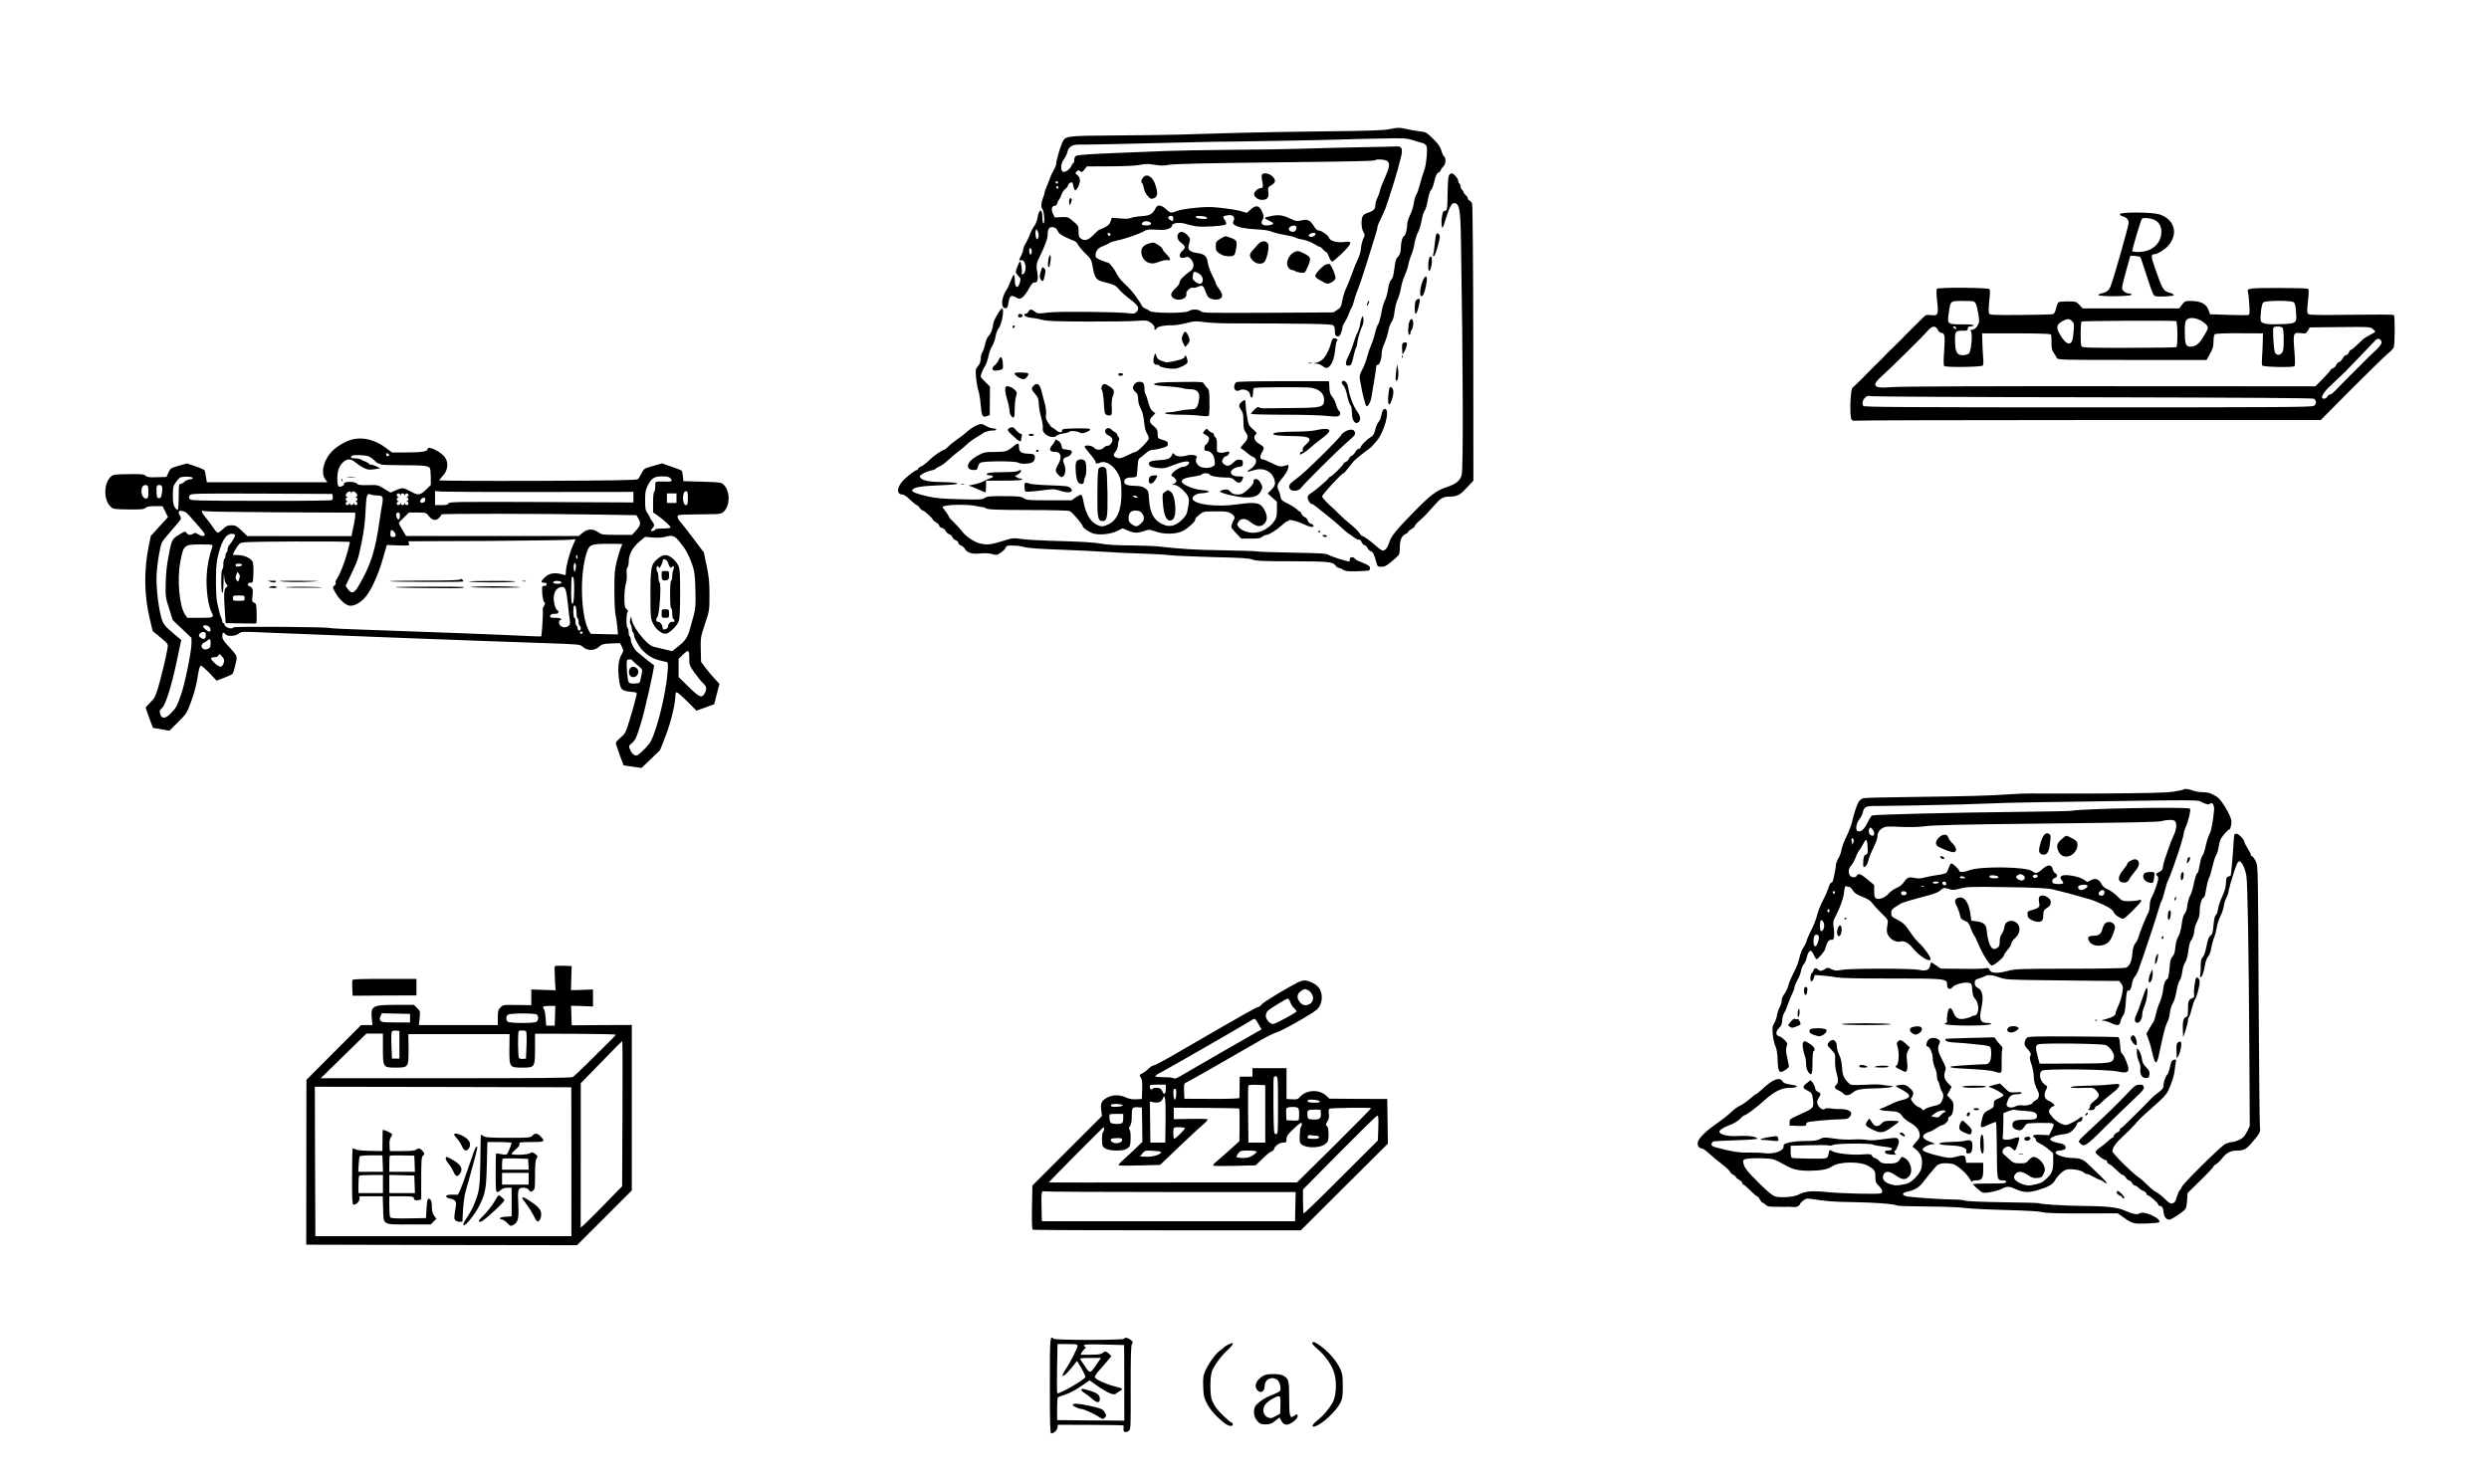 <?xml version="1.0" standalone="no"?>
<!DOCTYPE svg PUBLIC "-//W3C//DTD SVG 20010904//EN"
 "http://www.w3.org/TR/2001/REC-SVG-20010904/DTD/svg10.dtd">
<svg version="1.0" xmlns="http://www.w3.org/2000/svg"
 width="2340pt" height="1396pt" viewBox="0 0 2340 1396"
 preserveAspectRatio="xMidYMid meet">
<g transform="translate(0,1396) scale(0.1,-0.1)"
fill="#000000" stroke="none">
<path d="M13055 12744 c-52 -10 -204 -15 -590 -19 -286 -3 -666 -10 -845 -15
-179 -5 -424 -12 -545 -16 -121 -3 -398 -7 -615 -8 -439 -3 -447 -4 -474 -69
-23 -53 -56 -170 -56 -195 0 -12 -10 -39 -23 -60 -12 -20 -28 -55 -36 -77 -7
-22 -21 -59 -32 -82 -10 -24 -19 -49 -19 -57 0 -7 -7 -30 -15 -49 -17 -42 -20
-88 -5 -103 15 -15 25 -134 11 -134 -7 0 -11 20 -11 54 0 89 -33 86 -46 -4 -4
-25 -18 -59 -31 -76 -13 -18 -32 -54 -41 -80 -10 -27 -28 -65 -40 -84 -12 -19
-22 -44 -22 -55 0 -12 -9 -38 -20 -60 -24 -48 -25 -45 2 -42 18 1 25 -6 35
-35 13 -41 -1 -98 -25 -98 -7 0 -10 4 -7 10 8 12 -5 110 -15 110 -8 0 -40 -78
-40 -98 0 -7 11 -24 24 -37 22 -21 23 -29 15 -59 -19 -70 -49 -54 -49 27 0 60
-12 54 -40 -20 -11 -31 -29 -68 -39 -82 -45 -67 -54 -164 -14 -169 23 -3 26 4
38 71 8 46 24 54 65 31 28 -17 33 -17 58 -4 15 9 43 45 62 80 28 51 40 65 57
63 28 -3 37 35 24 104 -11 53 -5 86 23 138 16 31 40 84 62 145 8 19 14 51 14
71 0 49 18 69 54 62 20 -4 32 -15 39 -34 8 -20 28 -37 72 -58 33 -16 70 -32
83 -36 12 -3 29 -20 38 -38 9 -17 41 -54 71 -83 51 -50 54 -56 67 -128 17 -97
32 -120 93 -135 107 -27 122 -34 153 -72 16 -21 64 -63 105 -94 80 -60 92 -86
58 -120 -13 -14 -28 -16 -67 -11 -122 14 -663 19 -760 7 -95 -12 -100 -12
-127 8 -35 26 -45 26 -59 1 -6 -11 -17 -20 -25 -20 -8 0 -15 -4 -15 -10 0 -14
30 -26 70 -29 19 -1 62 -9 95 -18 49 -13 127 -16 435 -17 206 0 408 2 448 6
41 4 86 5 102 2 36 -8 81 -50 74 -69 -4 -8 -1 -15 5 -15 7 0 14 6 17 14 6 16
86 30 149 27 23 -1 79 8 125 20 78 20 92 21 170 10 47 -6 150 -12 230 -12 741
-1 968 -5 984 -18 10 -9 16 -29 16 -56 0 -35 4 -44 21 -48 16 -4 24 1 35 28 8
19 14 43 14 53 0 11 11 35 24 54 13 20 29 53 36 74 7 22 19 48 26 59 7 11 17
40 24 65 6 25 17 61 25 80 28 71 54 148 94 275 90 286 101 324 101 340 0 8 13
42 30 75 16 32 37 78 46 102 26 72 101 309 117 373 8 33 21 84 29 112 18 65 6
99 -33 96 -13 -1 -172 -5 -354 -8 -181 -3 -433 -10 -560 -14 -126 -4 -423 -9
-660 -10 -236 -2 -509 -7 -605 -11 -96 -4 -319 -13 -495 -20 -180 -7 -330 -17
-342 -23 -16 -7 -23 -19 -23 -38 0 -15 -3 -29 -7 -31 -5 -1 -15 -16 -23 -33
-18 -35 -66 -63 -82 -47 -20 20 -13 79 14 114 14 18 28 47 32 64 12 54 45 75
112 74 77 -1 431 6 884 18 201 5 383 9 405 9 83 -1 996 15 1140 20 83 3 261 8
396 10 228 5 251 4 310 -15 35 -12 77 -23 92 -27 15 -3 32 -16 38 -28 13 -30
-3 -191 -24 -237 -8 -19 -25 -73 -37 -120 -12 -47 -27 -92 -35 -100 -7 -8 -17
-44 -23 -80 -5 -36 -22 -87 -36 -114 -14 -27 -26 -65 -26 -85 0 -44 -18 -111
-29 -111 -14 0 -31 -59 -31 -107 0 -46 -13 -80 -37 -98 -7 -6 -18 -48 -24
-100 -8 -66 -16 -94 -30 -106 -12 -11 -22 -41 -30 -90 -6 -41 -19 -89 -30
-106 -10 -18 -25 -72 -33 -119 -9 -48 -22 -94 -29 -103 -8 -9 -22 -48 -31 -87
-9 -40 -26 -90 -37 -113 -10 -22 -26 -69 -35 -103 -8 -35 -29 -89 -46 -122
-25 -47 -29 -65 -23 -95 4 -20 10 -56 15 -81 9 -55 38 -161 45 -168 12 -12 38
29 46 70 16 87 49 293 49 306 0 6 7 12 15 12 16 0 35 58 35 108 0 18 8 51 18
75 24 54 39 102 48 152 4 22 16 52 27 68 14 17 23 52 28 98 5 39 17 90 29 113
11 24 25 72 31 107 6 35 21 87 34 114 13 28 29 74 35 103 5 29 18 72 29 95 10
23 24 72 30 109 6 37 21 83 32 103 11 19 26 68 34 110 7 42 20 84 29 94 9 9
22 55 30 101 9 49 21 87 29 92 8 4 23 41 32 83 13 53 23 76 36 80 10 3 21 14
24 24 3 10 14 26 25 36 23 21 27 77 6 94 -7 6 -19 32 -26 57 -10 34 -29 61
-77 109 -62 60 -68 64 -126 70 -34 4 -89 13 -122 21 -71 16 -79 16 -170 -2z
m-11 -300 c25 -24 19 -59 -24 -156 -23 -50 -44 -104 -47 -122 -3 -17 -14 -48
-24 -68 -11 -21 -19 -50 -19 -66 0 -38 -17 -56 -68 -72 -30 -9 -47 -22 -53
-38 -14 -38 -10 -112 8 -142 16 -27 16 -31 -1 -68 -10 -22 -20 -62 -21 -89 -2
-26 -15 -70 -28 -98 -14 -27 -40 -90 -57 -140 -17 -49 -42 -110 -54 -135 -13
-25 -29 -76 -36 -113 -11 -62 -16 -71 -49 -92 l-36 -23 -535 -3 c-699 -3 -685
-3 -712 15 -29 20 -82 20 -113 0 -33 -22 -340 -21 -365 1 -8 7 -28 18 -43 24
-15 6 -30 18 -34 28 -12 31 -81 127 -113 158 -82 79 -103 103 -118 135 -22 46
-72 110 -85 110 -7 0 -35 10 -64 22 -42 17 -53 26 -53 44 0 44 21 72 69 89 25
10 53 23 61 30 8 7 40 17 70 23 68 12 221 65 257 89 20 13 42 17 87 14 102 -5
114 -4 145 9 18 7 31 20 31 30 0 24 77 32 130 14 21 -7 64 -17 94 -22 62 -10
265 3 279 17 10 10 6 24 -15 53 -15 21 -9 27 34 34 47 8 72 -16 56 -52 -10
-20 -8 -27 8 -39 31 -23 103 -37 209 -42 66 -3 115 -10 145 -23 25 -10 78 -23
118 -29 41 -7 86 -18 101 -25 14 -8 48 -17 76 -21 27 -5 69 -21 94 -36 25 -16
50 -29 56 -29 6 0 21 -11 33 -25 12 -14 26 -25 31 -25 4 0 16 -20 25 -45 10
-25 23 -45 30 -45 15 0 137 116 160 152 22 33 10 41 -49 32 -62 -9 -133 11
-141 40 -6 24 -77 73 -99 68 -8 -1 -26 15 -40 37 -38 61 -60 72 -118 59 -40
-10 -53 -9 -84 6 -91 43 -123 49 -195 36 -38 -7 -68 -16 -68 -20 0 -4 18 -15
40 -25 22 -10 40 -21 40 -25 0 -12 -28 -20 -66 -20 -39 0 -54 22 -36 51 17 26
15 44 -8 89 -26 50 -55 53 -104 9 l-35 -31 -53 16 c-64 18 -233 40 -308 39
-103 -1 -255 -20 -294 -37 -54 -22 -63 -21 -108 20 -44 40 -76 42 -94 6 -28
-56 -51 -69 -133 -75 -43 -3 -88 -10 -100 -17 -15 -7 -48 -9 -100 -4 l-79 6
-11 -34 c-9 -26 -23 -40 -55 -56 -24 -12 -47 -22 -51 -22 -4 0 -27 -20 -50
-44 -50 -53 -85 -65 -120 -42 -21 14 -25 24 -25 70 0 51 -2 54 -50 95 -49 41
-52 42 -112 39 l-62 -3 -17 35 c-19 40 -11 75 17 75 11 0 20 8 22 20 2 11 10
27 17 35 7 8 19 32 26 53 7 20 23 44 36 52 13 9 23 22 23 30 0 8 9 19 20 25
22 12 23 11 34 -42 9 -39 22 -35 45 11 22 46 17 85 -12 106 -20 14 -20 16 -5
32 14 14 19 14 33 3 14 -12 20 -10 40 16 l23 29 214 1 c131 0 239 5 282 13 54
11 83 11 142 1 54 -8 88 -9 126 -1 50 10 335 17 1168 26 589 7 770 11 777 18
13 14 101 7 117 -9z m-3100 -205 c-3 -5 -10 -7 -15 -3 -5 3 -7 10 -3 15 3 5
10 7 15 3 5 -3 7 -10 3 -15z m6 -45 c0 -8 -4 -12 -10 -9 -5 3 -10 10 -10 16 0
5 5 9 10 9 6 0 10 -7 10 -16z m1080 -289 c0 -28 -7 -30 -34 -10 -21 16 -13 35
15 35 14 0 19 -7 19 -25z m318 7 c3 -10 -9 -12 -49 -10 -32 2 -54 8 -57 16 -3
10 9 12 49 10 32 -2 54 -8 57 -16z m-544 -38 c32 -12 17 -34 -22 -34 -45 0
-56 8 -41 27 12 14 37 17 63 7z m1381 -44 c12 -20 -6 -50 -29 -50 -43 0 -54
38 -16 53 24 9 38 8 45 -3z m-2421 -96 c-3 -13 -10 -24 -14 -24 -11 0 -20 53
-13 79 5 21 6 21 19 -5 8 -14 11 -37 8 -50z m676 20 c0 -9 -5 -14 -12 -12 -18
6 -21 28 -4 28 9 0 16 -7 16 -16z m1928 4 c-7 -19 -34 -32 -53 -24 -14 5 -15
9 -5 21 15 18 63 20 58 3z m-2668 -163 c0 -13 -4 -26 -9 -29 -10 -6 -20 33
-13 52 6 19 22 3 22 -23z"/>
<path d="M11863 12314 c-3 -9 -2 -35 4 -58 11 -51 7 -66 -18 -66 -23 0 -59
-34 -59 -55 0 -27 38 -55 74 -55 50 0 68 23 60 75 -6 40 -4 44 25 61 36 21 45
39 31 64 -24 45 -104 68 -117 34z"/>
<path d="M10747 12292 c-18 -20 -22 -48 -8 -56 4 -3 11 -24 15 -46 4 -23 18
-54 35 -72 26 -29 32 -32 57 -23 37 13 42 47 18 121 -25 82 -80 117 -117 76z"/>
<path d="M10055 12087 c-4 -8 -5 -26 -3 -39 4 -22 5 -22 17 6 8 20 8 33 2 39
-7 7 -12 5 -16 -6z"/>
<path d="M11082 11768 c-24 -24 -14 -64 23 -92 42 -32 43 -45 10 -76 -44 -42
-24 -81 31 -60 21 8 29 6 50 -17 33 -36 33 -86 -2 -110 -62 -43 -104 -86 -104
-108 0 -13 -16 -36 -40 -58 -45 -40 -51 -68 -18 -91 49 -34 133 -4 121 43 -5
21 41 63 61 55 8 -3 29 1 48 9 43 18 51 13 69 -38 7 -22 20 -48 27 -57 19 -23
77 -33 108 -19 33 14 31 47 -6 95 -17 22 -30 45 -30 51 0 6 -15 41 -34 77 -19
37 -37 89 -41 117 -9 63 -30 82 -102 92 -63 9 -88 29 -79 67 3 12 9 33 12 47
5 19 -1 31 -24 55 -32 32 -60 38 -80 18z m215 -404 c20 -31 10 -74 -17 -74
-10 0 -31 10 -45 23 -23 19 -26 27 -20 59 7 35 8 36 36 26 17 -6 37 -21 46
-34z"/>
<path d="M11473 11714 c-40 -24 -43 -29 -43 -70 0 -39 4 -46 37 -69 27 -18 51
-25 86 -25 53 0 59 7 71 91 8 52 -1 65 -63 86 -45 16 -38 17 -88 -13z"/>
<path d="M11827 11663 c-12 -15 -34 -40 -49 -56 -36 -38 -35 -61 1 -98 32 -31
75 -38 104 -16 25 18 53 141 39 172 -16 35 -64 34 -95 -2z"/>
<path d="M10795 11668 c-46 -16 -65 -38 -65 -74 0 -50 29 -93 72 -106 32 -9
46 -8 95 10 32 12 68 19 81 16 34 -9 28 17 -13 56 -19 19 -35 40 -35 47 0 15
-69 63 -90 62 -8 0 -28 -5 -45 -11z"/>
<path d="M12162 11586 c-33 -18 -62 -66 -62 -102 0 -32 26 -64 51 -64 8 0 19
-4 25 -9 13 -12 77 -22 90 -13 5 4 21 33 34 66 28 69 23 81 -41 113 -50 26
-65 27 -97 9z"/>
<path d="M12465 11473 c-19 -5 -78 -62 -95 -94 -11 -19 -3 -29 35 -51 74 -42
74 -42 109 -25 19 9 37 25 41 37 7 23 -43 141 -60 139 -5 -1 -19 -3 -30 -6z"/>
<path d="M13620 12305 c-5 -13 -10 -92 -11 -174 -2 -144 -3 -150 -23 -153 -17
-2 -23 -13 -30 -59 -5 -31 -5 -69 -1 -85 7 -27 9 -23 30 46 35 116 61 170 83
170 52 0 62 -53 67 -345 20 -1205 23 -2166 6 -2217 -17 -50 -57 -82 -138 -108
-100 -33 -152 -72 -318 -242 -157 -159 -211 -226 -226 -283 -14 -48 -41 -79
-65 -71 -10 3 -37 23 -59 43 -46 43 -115 93 -130 93 -5 0 -17 13 -26 29 -9 15
-45 51 -80 79 -35 28 -83 70 -106 94 -24 24 -47 47 -52 51 -54 46 -111 107
-111 118 0 19 184 219 201 219 4 0 26 24 48 53 22 28 44 55 48 60 25 25 87 75
118 97 40 27 47 34 99 95 70 83 124 282 81 299 -18 6 -31 -15 -40 -67 -4 -21
-15 -46 -25 -55 -9 -9 -23 -41 -30 -70 -10 -44 -18 -57 -49 -77 -39 -24 -91
-79 -91 -96 0 -5 -7 -9 -15 -9 -9 0 -24 -14 -33 -30 -9 -17 -24 -32 -33 -35
-9 -3 -21 -16 -27 -29 -6 -13 -20 -27 -31 -31 -12 -3 -21 -11 -21 -16 0 -13
-102 -114 -123 -122 -9 -3 -17 -10 -17 -14 0 -10 -136 -125 -167 -142 -12 -6
-24 -20 -28 -31 -7 -21 20 -70 39 -70 10 0 40 -23 196 -150 19 -16 60 -51 90
-79 30 -28 58 -51 61 -51 3 0 23 -14 44 -30 21 -17 45 -28 52 -26 8 4 18 -5
23 -20 6 -14 19 -28 29 -31 10 -2 23 -15 29 -28 6 -13 20 -26 30 -29 20 -7 31
-28 51 -103 11 -40 14 -43 47 -43 36 0 55 11 136 83 35 30 37 35 38 95 0 72
17 113 54 130 14 6 26 16 26 22 0 5 14 16 30 25 17 9 30 21 30 27 0 6 21 31
48 54 58 54 42 37 161 168 38 42 67 56 115 56 65 0 97 13 137 54 21 22 51 53
65 68 l26 28 -1 1291 c-1 710 -6 1301 -11 1313 -5 13 -16 26 -24 29 -9 4 -16
13 -16 20 0 8 -9 22 -20 32 -11 10 -20 22 -20 27 0 5 -7 16 -15 24 -8 9 -15
24 -15 34 0 10 -4 22 -10 25 -5 3 -10 13 -10 21 0 24 -42 74 -62 74 -10 0 -23
-11 -28 -25z"/>
<path d="M19930 11946 c0 -8 10 -16 23 -19 40 -11 60 -32 59 -64 -1 -32 -141
-525 -169 -594 -16 -41 -38 -58 -88 -69 -16 -3 -29 -10 -27 -15 3 -16 304 -13
310 3 2 7 -5 12 -20 12 -33 0 -68 27 -68 53 0 12 17 85 39 162 l39 140 42 -2
c24 -1 46 -6 51 -10 4 -4 33 -88 64 -186 48 -149 60 -178 78 -182 36 -9 170
-1 174 10 2 6 -16 16 -40 22 -57 16 -68 33 -128 206 -50 142 -51 156 -11 157
24 0 87 38 119 72 108 113 70 258 -79 303 -71 21 -368 22 -368 1z m318 -51
c46 -19 72 -59 72 -114 0 -113 -90 -191 -222 -191 -26 0 -49 4 -52 8 -4 7 78
284 90 304 8 13 71 9 112 -7z"/>
<path d="M13504 11759 c-4 -7 -11 -47 -15 -89 -4 -41 -10 -86 -14 -99 -6 -18
-5 -23 6 -19 7 2 24 46 37 97 22 83 23 94 9 108 -12 12 -16 12 -23 2z"/>
<path d="M9855 11509 c-7 -47 -2 -70 10 -57 3 3 8 28 12 57 8 68 -13 69 -22 0z"/>
<path d="M13435 11528 c-10 -41 -10 -113 0 -115 21 -5 38 127 18 134 -7 3 -15
-6 -18 -19z"/>
<path d="M9792 11429 c-21 -56 -21 -86 -2 -104 17 -16 19 -14 31 40 11 49 10
58 -4 72 -15 15 -17 15 -25 -8z"/>
<path d="M13376 11320 c-32 -81 -33 -167 -2 -141 14 12 32 75 40 144 5 51 -17
49 -38 -3z"/>
<path d="M18209 11244 c-5 -7 -4 -54 3 -119 14 -126 8 -137 -63 -128 -35 5
-44 2 -69 -23 -31 -32 -31 -32 -108 -107 -30 -29 -59 -58 -65 -65 -7 -7 -20
-22 -30 -32 -11 -10 -23 -22 -29 -28 -5 -6 -19 -19 -30 -30 -11 -11 -24 -24
-29 -28 -6 -5 -17 -17 -27 -26 -9 -9 -26 -26 -37 -37 -11 -11 -25 -26 -31 -33
-6 -7 -20 -21 -30 -30 -20 -18 -52 -50 -69 -68 -41 -44 -166 -167 -178 -175
-22 -15 -30 -281 -9 -302 8 -8 21 -12 29 -9 8 3 997 6 2198 6 l2183 0 287 289
c159 159 312 309 341 333 30 23 56 52 59 63 11 41 11 296 1 303 -6 4 -186 5
-401 2 -302 -4 -393 -3 -404 7 -12 10 -13 29 -3 120 8 66 8 111 3 116 -6 6
-126 9 -282 9 -280 0 -298 -3 -284 -40 3 -8 8 -58 11 -111 6 -79 4 -99 -7
-103 -8 -3 -92 -2 -188 1 l-174 6 -10 30 c-21 66 -73 95 -174 95 -48 0 -54 -3
-79 -35 l-26 -35 -455 0 -454 0 -30 33 c-28 31 -33 32 -107 33 -42 0 -82 -3
-89 -8 -6 -5 -17 -31 -23 -58 -7 -30 -18 -51 -28 -54 -10 -3 -147 -7 -305 -8
-250 -2 -290 0 -297 13 -5 9 -4 60 2 117 8 73 8 106 1 113 -15 15 -481 18
-494 3z m364 -136 c8 -13 19 -57 26 -99 11 -70 10 -80 -7 -110 -13 -23 -28
-36 -48 -39 -20 -4 -25 -8 -16 -14 19 -11 6 -184 -16 -208 -15 -18 -77 -25
-98 -10 -24 16 -34 54 -34 130 0 90 2 92 76 92 37 0 44 3 44 20 0 15 7 20 24
20 14 0 28 5 31 10 4 6 -35 10 -109 10 -139 0 -140 1 -125 106 17 118 12 114
134 114 98 0 105 -1 118 -22z m2990 10 c13 -10 19 -34 23 -93 8 -104 5 -107
-131 -113 -132 -6 -192 3 -200 28 -10 31 6 160 22 176 19 19 261 20 286 2z
m-873 -172 c25 -13 51 -35 59 -48 13 -23 11 -30 -29 -97 -45 -76 -77 -101
-130 -101 -41 0 -50 26 -50 142 0 71 4 96 17 110 23 25 79 23 133 -6z m-1209
-7 c19 -19 20 -28 14 -97 -8 -88 -18 -112 -45 -112 -23 0 -52 29 -86 88 -35
59 -29 91 21 119 50 28 69 29 96 2z m977 2 c15 -1 18 -236 2 -246 -5 -3 -206
-6 -446 -6 -353 -1 -438 2 -445 13 -12 18 -11 222 1 234 7 7 783 11 888 5z
m-2240 -83 c8 -16 21 -28 32 -28 33 0 38 -28 28 -169 -7 -89 -6 -137 0 -143
15 -15 354 -10 364 5 4 7 6 37 3 67 -3 30 -6 95 -8 145 l-2 90 318 0 c208 0
322 -4 327 -10 5 -6 8 -40 7 -75 -1 -51 3 -72 19 -95 11 -16 25 -39 30 -50 11
-20 21 -20 710 -20 l699 0 22 40 c38 67 43 84 43 139 0 31 5 58 13 63 7 6 102
10 232 9 l220 -1 -2 -85 c-1 -47 -4 -112 -7 -145 -3 -33 -2 -65 2 -72 10 -15
288 -21 303 -6 7 7 7 55 -1 148 -13 164 -10 170 62 162 44 -6 48 -4 65 24 l18
30 283 3 c266 3 285 2 308 -16 13 -11 24 -23 24 -27 0 -4 -21 -17 -47 -30 -26
-13 -57 -32 -68 -42 -11 -10 -39 -37 -62 -59 -23 -22 -46 -40 -51 -40 -5 0
-14 -11 -20 -25 -6 -14 -18 -25 -27 -25 -8 0 -21 -13 -30 -29 -8 -16 -23 -32
-33 -35 -11 -4 -24 -17 -30 -30 -6 -13 -20 -27 -31 -31 -12 -3 -21 -10 -21
-15 0 -5 -32 -41 -71 -81 l-71 -72 -1922 1 c-1152 1 -1972 -2 -2049 -8 -137
-10 -167 -5 -167 29 0 11 25 41 55 68 73 63 390 376 437 431 44 50 75 53 96
10z m172 16 c0 -14 -3 -14 -15 -4 -8 7 -15 14 -15 16 0 2 7 4 15 4 8 0 15 -7
15 -16z m3068 4 c8 -8 12 -48 12 -114 0 -83 -3 -106 -18 -124 -22 -27 -59 -20
-67 13 -12 55 -20 218 -11 227 14 14 70 12 84 -2z m932 -140 c0 -12 -22 -41
-52 -70 -29 -27 -57 -53 -61 -57 -5 -5 -18 -18 -29 -29 -11 -11 -24 -24 -30
-30 -5 -5 -19 -19 -30 -30 -11 -11 -24 -24 -30 -30 -5 -5 -18 -18 -28 -28 -11
-11 -24 -23 -30 -29 -6 -5 -21 -21 -34 -35 -14 -14 -29 -29 -35 -35 -6 -5 -33
-34 -60 -62 -27 -29 -56 -53 -64 -53 -9 0 -21 -9 -27 -20 -13 -24 -50 -27 -50
-4 0 9 11 30 25 48 30 37 22 28 115 116 41 39 78 74 82 78 37 38 271 281 283
295 20 22 55 7 55 -25z m-2706 -514 c1417 -3 2062 -7 2071 -14 24 -20 25 -50
0 -66 -20 -13 -276 -15 -2125 -15 -1703 0 -2105 3 -2112 13 -14 23 -9 51 14
76 19 20 29 22 58 16 19 -4 961 -9 2094 -10z"/>
<path d="M13310 11131 c-13 -25 -13 -121 0 -121 9 0 23 41 36 108 5 25 3 32
-9 32 -9 0 -21 -9 -27 -19z"/>
<path d="M12855 11109 c-10 -30 -2 -32 12 -3 6 13 7 24 3 24 -5 0 -12 -9 -15
-21z"/>
<path d="M9389 11023 c-41 -68 -47 -81 -54 -125 -8 -48 -19 -74 -45 -103 -10
-11 -23 -44 -29 -73 -6 -30 -18 -63 -26 -75 -8 -12 -15 -39 -15 -60 0 -27 -8
-48 -25 -69 -24 -29 -25 -35 -19 -107 4 -42 13 -96 21 -121 9 -24 19 -87 23
-138 9 -106 17 -120 57 -106 l28 10 1 134 1 134 -43 43 c-24 23 -44 46 -44 51
0 19 24 78 42 102 9 14 24 55 31 91 8 36 23 79 35 95 11 16 26 56 31 88 6 33
20 69 30 80 29 32 56 186 32 186 -5 0 -19 -17 -32 -37z"/>
<path d="M9574 10999 c-11 -19 13 -34 31 -19 13 11 13 15 3 21 -18 12 -26 11
-34 -2z"/>
<path d="M12804 10975 c-6 -11 -15 -42 -18 -68 -4 -27 -16 -63 -26 -80 -10
-18 -26 -59 -35 -92 -9 -33 -30 -87 -47 -121 -34 -66 -33 -98 4 -92 22 3 26
11 48 108 7 30 16 60 21 65 4 6 9 28 11 50 4 37 27 112 50 161 5 11 8 36 6 55
-3 31 -4 32 -14 14z"/>
<path d="M13251 10937 c-15 -39 -17 -120 -3 -125 7 -2 12 5 12 17 0 11 4 22 9
25 5 3 12 21 15 40 11 57 -15 91 -33 43z"/>
<path d="M9520 10884 c0 -8 5 -12 10 -9 6 3 10 10 10 16 0 5 -4 9 -10 9 -5 0
-10 -7 -10 -16z"/>
<path d="M11122 10815 c-16 -34 -15 -50 4 -88 l17 -31 23 27 c19 22 21 32 14
58 -10 32 -27 59 -40 59 -4 0 -12 -11 -18 -25z"/>
<path d="M12520 10754 c-6 -14 -10 -29 -10 -33 0 -5 -11 -33 -24 -62 -28 -64
-62 -98 -108 -109 l-33 -8 30 -1 c17 -1 41 -10 55 -21 14 -11 32 -20 41 -20
38 0 75 79 82 178 3 34 10 69 16 76 9 10 8 15 -5 20 -27 10 -34 7 -44 -20z"/>
<path d="M13184 10726 c-3 -7 -4 -33 -2 -57 l3 -43 16 24 c9 14 20 40 23 58 7
28 5 32 -14 32 -11 0 -23 -6 -26 -14z"/>
<path d="M10857 10630 c-23 -64 -16 -100 19 -100 13 0 24 -4 24 -9 0 -15 109
-34 153 -27 21 4 56 16 77 29 34 19 38 25 33 52 -7 39 -19 52 -27 28 -4 -14
-26 -23 -87 -37 -76 -17 -83 -17 -125 -1 -35 13 -46 23 -53 48 -5 21 -10 27
-14 17z"/>
<path d="M13181 10604 c0 -11 3 -14 6 -6 3 7 2 16 -1 19 -3 4 -6 -2 -5 -13z"/>
<path d="M9388 10573 c-7 -16 -23 -37 -37 -49 -37 -31 -23 -57 26 -48 52 9 54
11 52 52 -3 76 -20 94 -41 45z"/>
<path d="M12303 10543 c9 -2 23 -2 30 0 6 3 -1 5 -18 5 -16 0 -22 -2 -12 -5z"/>
<path d="M13127 10480 c-9 -75 -9 -100 3 -100 15 0 22 64 13 111 l-9 44 -7
-55z"/>
<path d="M9542 10452 c-20 -13 60 -66 87 -57 22 7 47 43 37 53 -10 10 -110 13
-124 4z"/>
<path d="M10513 10438 c2 -7 12 -13 22 -13 10 0 20 6 23 13 2 7 -6 12 -23 12
-17 0 -25 -5 -22 -12z"/>
<path d="M11620 10365 c-36 -43 -11 -99 34 -75 37 19 94 -3 98 -37 6 -48 28
-39 28 11 0 29 5 47 13 48 54 8 481 9 529 2 87 -13 133 -60 126 -127 -5 -56
-32 -62 -288 -64 -124 -1 -245 -2 -269 -3 -24 -1 -48 3 -54 9 -8 8 -21 2 -44
-21 -18 -18 -33 -36 -33 -40 0 -4 141 -8 313 -8 172 0 350 -5 397 -11 46 -5
94 -8 107 -4 26 6 31 36 9 54 -7 6 -19 33 -26 59 -7 26 -23 58 -36 72 -17 19
-24 39 -26 85 l-3 60 -433 0 c-285 0 -436 -3 -442 -10z"/>
<path d="M12615 10369 c-4 -6 2 -21 14 -33 13 -14 27 -52 37 -97 8 -41 22 -81
30 -90 8 -9 14 -37 14 -71 0 -68 27 -110 57 -92 27 17 27 55 -1 94 -45 63 -78
149 -92 238 -8 49 -42 79 -59 51z"/>
<path d="M10666 10348 c-22 -31 -20 -47 9 -74 19 -18 25 -33 25 -67 0 -28 9
-61 25 -90 16 -32 26 -71 31 -124 4 -47 14 -90 26 -108 10 -16 18 -38 18 -48
0 -20 -105 -127 -125 -127 -7 0 -39 -13 -71 -30 -64 -32 -85 -36 -115 -20 -24
13 -24 25 1 57 11 14 20 40 20 57 0 17 5 38 10 46 6 10 4 20 -5 30 -7 8 -13
20 -13 25 0 6 -8 15 -19 20 -11 6 -27 18 -36 27 -23 22 -57 12 -57 -18 0 -15
9 -27 27 -36 41 -21 51 -43 31 -75 -10 -16 -24 -27 -34 -25 -9 2 -25 -6 -36
-17 -24 -27 -70 -27 -93 -1 -17 19 -74 28 -88 13 -4 -3 18 -34 48 -69 30 -34
55 -69 55 -78 0 -18 9 -20 44 -6 55 21 130 -29 173 -115 21 -43 24 -66 26
-160 3 -171 -40 -272 -131 -310 -44 -19 -61 -19 -100 0 -67 34 -105 103 -129
234 -4 25 -13 46 -19 48 -6 2 -28 -9 -50 -24 l-39 -28 -210 0 c-191 0 -213 2
-239 19 -25 17 -47 20 -185 20 -134 1 -160 -1 -182 -17 -25 -16 -46 -17 -235
-12 -160 4 -230 10 -299 26 -109 25 -158 45 -149 60 16 27 77 38 252 45 133 5
180 10 172 18 -7 7 -59 11 -134 12 -126 1 -192 14 -213 42 -11 13 -7 19 25 38
20 12 54 25 75 29 20 4 40 11 43 16 3 5 20 15 37 23 18 7 52 32 77 55 24 23
69 61 99 84 31 23 70 56 87 73 17 17 53 43 80 59 27 15 56 33 64 40 17 15 77
30 102 26 9 -1 19 3 23 9 4 6 -5 10 -23 10 -17 0 -49 11 -72 24 -41 23 -43 23
-85 7 -25 -9 -66 -36 -91 -59 -26 -23 -70 -58 -98 -76 -28 -19 -64 -48 -80
-65 -17 -17 -35 -31 -40 -31 -6 0 -31 -14 -55 -30 -44 -30 -56 -40 -109 -90
-15 -14 -39 -31 -54 -37 -16 -7 -28 -17 -28 -23 0 -5 -5 -10 -10 -10 -17 0
-113 -76 -142 -113 -49 -62 -46 -117 6 -117 13 0 43 -21 73 -50 28 -27 56 -50
62 -50 6 0 18 -11 27 -25 9 -14 22 -25 28 -25 14 0 96 -74 96 -87 0 -4 14 -16
30 -25 17 -9 30 -24 30 -31 0 -8 11 -18 25 -21 14 -4 31 -17 37 -31 6 -13 21
-26 33 -29 12 -3 25 -15 28 -26 3 -11 17 -24 31 -30 14 -5 26 -16 26 -25 0 -9
11 -20 24 -25 14 -5 30 -18 36 -29 20 -39 66 -53 142 -46 45 5 85 3 114 -5 41
-12 47 -11 83 13 22 15 42 35 46 47 5 17 15 20 63 20 31 0 73 -4 92 -10 56
-15 119 -20 383 -30 137 -5 312 -14 390 -19 78 -6 230 -13 337 -16 107 -3 233
-10 280 -16 47 -5 231 -13 410 -18 258 -6 333 -10 365 -23 33 -13 96 -16 376
-16 346 -1 380 -5 406 -42 8 -11 21 -20 29 -20 8 0 27 -8 41 -17 22 -15 46
-17 132 -15 57 2 108 5 113 8 4 3 8 13 8 23 0 18 -20 30 -97 61 -18 6 -38 18
-44 26 -18 21 -49 18 -49 -6 0 -11 -2 -20 -5 -20 -22 0 -166 45 -190 60 -27
16 -64 18 -340 23 -170 3 -323 8 -340 12 -16 3 -158 7 -315 10 -265 4 -395 12
-595 35 -44 5 -168 10 -275 11 -118 0 -224 6 -268 15 -79 14 -188 21 -492 29
-107 3 -228 10 -269 17 -62 9 -82 9 -125 -5 -169 -52 -187 -54 -264 -37 -54
13 -130 64 -168 114 -16 21 -50 59 -76 84 -27 25 -48 49 -48 55 0 5 -14 27
-31 49 -17 21 -30 40 -28 42 25 23 239 26 326 6 23 -6 46 -9 50 -8 5 1 19 -4
33 -12 21 -12 89 -15 395 -16 208 0 380 -4 392 -10 23 -9 123 -127 123 -144 0
-15 63 -57 103 -68 58 -16 164 -4 221 25 l49 25 50 -21 c60 -25 88 -26 152 -5
46 16 50 16 109 -4 89 -31 204 -26 266 10 51 30 117 94 107 104 -3 4 12 22 34
40 39 33 44 34 127 35 48 1 100 0 117 -1 59 -4 108 -46 87 -74 -5 -6 -14 -26
-20 -44 -11 -31 -9 -34 39 -85 l49 -52 89 0 c71 0 93 4 108 18 11 9 29 17 40
17 23 0 100 49 153 98 19 18 40 32 46 32 7 0 14 4 16 9 3 9 97 -18 144 -42 48
-24 84 -29 84 -13 0 7 -11 17 -24 20 -14 3 -26 16 -30 29 -3 13 -16 29 -30 35
-13 6 -27 20 -31 31 -3 12 -10 21 -15 21 -5 0 -18 10 -29 22 -11 11 -49 35
-83 52 -56 28 -64 35 -69 66 -3 19 -11 45 -17 57 -19 34 -14 59 16 95 47 57
69 92 74 121 5 26 3 28 -16 22 -55 -17 -67 -16 -137 19 -40 20 -78 36 -85 36
-29 0 -33 26 -9 67 26 46 25 48 -37 86 -35 22 -47 63 -23 81 15 11 13 16 -26
50 -40 36 -43 44 -55 120 -8 45 -14 98 -14 119 0 42 -5 44 -37 18 -28 -24 -29
-45 -3 -78 16 -21 20 -41 20 -103 0 -62 4 -82 20 -103 29 -37 25 -66 -17 -110
-27 -28 -34 -41 -24 -45 8 -2 30 -19 50 -36 20 -18 48 -37 64 -44 48 -21 28
-82 -38 -120 -34 -18 -12 -22 35 -6 91 32 174 -3 200 -82 14 -42 7 -66 -32
-104 l-30 -30 43 -39 44 -39 0 -73 c0 -66 -3 -78 -30 -116 -44 -62 -122 -103
-195 -103 -51 0 -112 24 -134 53 -18 24 -18 27 -2 51 23 36 67 34 114 -4 54
-43 94 -49 126 -17 32 32 34 73 7 126 -39 76 -76 84 -261 58 -188 -27 -397 -2
-417 49 -9 24 31 54 76 55 20 1 47 4 61 9 32 9 14 17 -60 23 -74 7 -180 53
-180 79 0 23 35 37 120 48 35 5 66 13 68 19 5 14 69 14 74 0 5 -15 73 -28 145
-29 52 0 66 -4 89 -25 34 -32 58 -32 72 0 16 36 17 35 -31 35 -107 0 -96 79
13 92 20 2 25 8 25 33 0 26 -4 30 -30 33 -23 2 -37 -4 -60 -28 -16 -16 -39
-30 -51 -30 -23 0 -54 24 -54 41 0 19 21 49 34 49 18 0 39 27 32 39 -4 6 -17
6 -36 -1 -17 -5 -42 -7 -56 -4 -24 6 -25 10 -23 66 2 44 -2 65 -14 78 -10 10
-17 24 -17 30 0 7 -5 12 -12 12 -6 0 -21 9 -33 20 l-22 20 -19 -21 c-16 -18
-16 -22 -4 -29 50 -28 54 -36 41 -68 -7 -17 -19 -33 -26 -35 -7 -3 -12 -17
-12 -31 0 -21 4 -26 23 -26 28 0 61 -30 68 -62 13 -59 11 -73 -13 -85 -32 -18
-97 -16 -125 3 -28 18 -42 60 -26 79 17 21 -39 36 -87 23 -57 -16 -105 -12
-121 9 -10 13 -16 14 -19 6 -16 -44 -38 -55 -123 -60 -93 -6 -113 -18 -90 -53
5 -8 34 -17 72 -21 52 -5 72 -3 118 16 112 45 180 58 180 34 0 -16 -31 -38
-54 -39 -47 0 -139 -77 -106 -88 17 -6 40 -32 40 -46 0 -7 -10 -18 -22 -24
-23 -11 -23 -11 3 -11 33 -1 112 -69 129 -111 11 -25 11 -45 0 -102 -11 -62
-18 -76 -54 -112 -54 -55 -109 -73 -162 -55 -98 33 -143 105 -151 242 -5 80
-7 84 -38 106 -24 16 -48 22 -91 22 -71 1 -104 13 -104 37 0 29 21 42 66 42
24 0 46 5 49 10 3 6 8 45 10 87 3 59 8 79 21 86 9 5 34 25 54 43 24 22 48 34
66 34 15 0 54 7 86 16 49 14 58 20 58 40 0 19 -8 26 -47 37 -47 14 -48 15 -49
57 -1 37 -6 47 -37 73 -44 34 -46 59 -11 94 l26 26 -26 21 c-17 14 -30 42 -41
86 -9 36 -21 69 -26 75 -5 5 -9 27 -9 50 0 23 -5 46 -12 53 -20 20 -65 14 -82
-10z m24 -1058 c12 -8 11 -10 -7 -10 -12 0 -25 5 -28 10 -8 13 15 13 35 0z
m53 -167 c21 -36 13 -63 -27 -95 -28 -23 -42 -22 -77 3 -23 16 -29 28 -29 56
0 52 24 75 74 71 33 -2 43 -9 59 -35z"/>
<path d="M10910 10363 c-102 -11 -71 -29 60 -36 58 -3 121 -11 140 -16 19 -6
52 -11 72 -11 78 0 103 -29 89 -105 -13 -72 -26 -85 -79 -85 -26 -1 -67 -5
-92 -11 -50 -11 -80 -15 -125 -18 -23 -1 -27 -3 -15 -11 8 -5 71 -10 140 -10
69 0 154 -5 190 -10 37 -5 69 -5 74 0 4 4 8 62 7 127 -1 101 -4 120 -20 133
-10 9 -23 26 -30 38 -11 22 -15 22 -194 20 -100 0 -198 -3 -217 -5z"/>
<path d="M9717 10332 c-24 -26 -21 -36 15 -77 26 -30 32 -46 34 -93 1 -31 11
-90 23 -130 11 -41 18 -86 15 -101 -11 -54 92 -107 131 -67 8 7 36 16 64 20
28 4 53 11 57 17 7 12 81 4 99 -11 19 -16 108 20 92 36 -9 9 -221 7 -250 -2
-9 -3 -15 -9 -12 -14 3 -4 -2 -11 -11 -14 -9 -4 -28 4 -46 19 -16 14 -33 25
-37 25 -4 0 -20 19 -35 42 -23 35 -27 50 -22 80 4 24 -1 65 -15 115 -12 43
-25 93 -29 111 -15 60 -43 77 -73 44z"/>
<path d="M10360 10330 c-8 -15 -7 -26 1 -42 7 -13 14 -67 17 -121 4 -83 8 -99
24 -108 10 -6 27 -8 36 -5 15 5 17 16 14 76 -3 47 1 82 11 108 18 45 11 62
-37 91 -42 26 -53 26 -66 1z"/>
<path d="M9457 10324 c-12 -13 -8 -60 13 -126 11 -34 20 -79 20 -99 0 -35 29
-77 43 -62 4 3 7 40 7 81 0 41 5 92 12 114 11 36 10 41 -13 63 -25 25 -70 41
-82 29z"/>
<path d="M13056 10274 c-15 -113 1 -157 28 -77 26 76 19 123 -18 123 -2 0 -6
-21 -10 -46z"/>
<path d="M9504 9940 c-46 -18 -42 -26 54 -110 26 -23 42 -26 42 -7 0 6 3 22 6
35 5 16 2 22 -9 22 -8 0 -28 15 -44 34 -23 28 -32 33 -49 26z"/>
<path d="M12375 9915 c-28 -7 -111 -14 -190 -14 -145 -1 -215 -8 -215 -21 0
-13 61 -20 185 -21 162 -1 190 -19 121 -81 -23 -20 -32 -36 -29 -49 4 -13 1
-19 -8 -17 -7 2 -15 -5 -17 -14 -3 -17 -2 -17 28 0 17 9 46 31 65 48 18 17 67
57 109 88 86 64 95 90 36 93 -19 0 -57 -5 -85 -12z"/>
<path d="M12643 9900 c-18 -11 -33 -24 -33 -30 0 -6 -64 -74 -143 -153 -174
-172 -226 -220 -294 -270 -39 -28 -53 -45 -53 -63 0 -50 86 -54 118 -5 19 29
322 330 408 406 102 89 100 87 88 119 -8 22 -52 20 -91 -4z"/>
<path d="M9670 9870 c0 -5 11 -10 25 -10 14 0 25 5 25 10 0 6 -11 10 -25 10
-14 0 -25 -4 -25 -10z"/>
<path d="M3324 9830 c-60 -12 -139 -55 -190 -102 -87 -80 -123 -209 -77 -274
l21 -29 -567 0 -566 0 -9 50 c-4 28 -9 55 -11 60 -2 6 -40 24 -85 39 l-83 28
-77 -22 c-74 -21 -78 -24 -96 -64 l-19 -41 -89 -3 c-72 -2 -92 0 -107 14 -16
14 -40 17 -161 15 -138 -2 -144 -3 -169 -27 -65 -62 -65 -216 0 -278 25 -24
31 -25 169 -27 120 -1 145 1 160 15 14 12 38 16 89 16 l71 0 26 -51 25 -52
-80 -88 -81 -89 -20 -97 c-46 -229 -43 -462 10 -682 l27 -115 73 -60 c70 -58
73 -63 68 -96 -10 -69 -65 -298 -92 -385 -23 -76 -34 -96 -71 -131 -23 -23
-43 -45 -43 -50 0 -5 16 -49 34 -99 l34 -90 77 -13 77 -14 82 81 c80 80 83 84
125 199 26 71 49 159 59 225 12 79 21 107 31 107 8 0 44 -32 81 -70 l66 -71
69 26 c39 15 75 32 81 38 6 7 18 45 27 86 20 85 23 78 -67 176 -44 47 -56 67
-56 93 0 35 10 41 30 17 19 -23 92 -19 124 6 27 21 29 21 264 10 257 -12 2160
-85 2646 -100 281 -10 300 -11 321 -31 46 -43 115 -43 162 2 21 19 38 24 108
27 l84 3 18 -36 c16 -35 16 -37 -5 -74 -28 -50 -35 -119 -24 -220 12 -105 23
-118 108 -127 63 -6 64 -7 58 -33 -19 -78 -35 -138 -68 -244 -34 -109 -40
-120 -81 -154 -25 -20 -45 -43 -45 -51 0 -8 16 -59 36 -113 l37 -98 84 -12 84
-12 87 83 87 84 53 135 c49 126 92 305 92 382 0 15 5 28 12 28 7 0 52 -39 99
-86 l87 -87 83 30 83 30 25 96 25 96 -45 48 c-25 26 -64 73 -87 104 l-41 55
-3 115 c-2 110 -1 119 40 242 42 126 42 128 42 274 0 122 -5 169 -27 273 l-26
125 -98 130 c-53 72 -109 142 -123 157 -14 15 -26 36 -26 48 0 19 6 20 148 22
81 1 173 2 204 3 41 1 63 6 79 20 66 59 65 201 -1 260 -20 18 -40 21 -199 25
l-176 5 -5 47 c-3 26 -8 49 -11 52 -3 3 -45 20 -95 37 l-89 31 -85 -24 c-83
-23 -86 -24 -108 -68 -12 -24 -28 -50 -35 -56 -9 -10 -229 -13 -940 -16 -510
-2 -927 1 -927 5 0 4 11 19 25 33 54 54 66 126 30 180 -35 55 -165 118 -165
81 0 -23 -56 -32 -205 -32 l-130 0 -57 43 c-95 72 -208 103 -304 82z m334
-148 c2 -7 -3 -12 -12 -12 -9 0 -16 7 -16 16 0 17 22 14 28 -4z m-191 -14 c15
-7 40 -25 55 -40 14 -16 33 -28 42 -28 9 0 16 -3 16 -7 0 -5 91 -8 203 -8 199
0 244 -5 259 -28 4 -7 8 -45 8 -85 l0 -73 -45 -44 c-54 -54 -75 -56 -148 -15
-64 36 -74 36 -137 9 l-49 -21 -60 36 c-58 36 -61 36 -151 34 -65 -2 -93 1
-99 10 -4 7 -24 15 -44 19 -42 6 -90 -3 -82 -17 3 -6 -6 -15 -20 -22 -34 -15
-43 -2 -44 66 0 73 15 120 50 155 39 40 77 40 121 2 18 -15 52 -38 76 -50 37
-19 51 -21 100 -14 l57 9 -34 17 c-19 9 -42 17 -53 17 -10 0 -18 3 -18 8 0 4
-15 13 -32 20 -18 7 -41 18 -50 23 -10 5 -34 9 -53 9 -33 0 -43 8 -28 23 11
12 131 8 160 -5z m-1654 -203 c1 -5 -12 -11 -29 -13 -18 -2 -40 -12 -50 -23
-9 -10 -25 -19 -36 -19 -16 0 -18 -10 -18 -119 0 -66 -4 -122 -9 -125 -5 -3
-17 7 -27 22 -14 21 -19 46 -19 112 0 74 3 89 25 120 13 19 31 41 40 47 18 15
119 13 123 -2z m4491 -4 c22 -24 9 -33 -42 -30 -20 1 -52 1 -69 0 -32 -1 -33
-2 -33 -45 0 -25 -4 -48 -10 -51 -6 -3 -10 -48 -10 -100 l0 -94 33 -22 c64
-45 137 -111 131 -120 -3 -5 -36 -9 -75 -9 -38 0 -69 -4 -69 -9 0 -5 -9 -11
-20 -14 -24 -6 -26 6 -5 27 20 19 19 36 -5 66 -11 14 -20 29 -20 33 0 5 -10
23 -22 40 -20 27 -23 45 -23 122 0 77 4 99 25 139 35 70 61 86 135 86 48 0 66
-4 79 -19z m-4909 -126 c0 -47 -3 -60 -16 -63 -26 -5 -49 26 -49 67 0 42 16
63 45 59 17 -3 20 -11 20 -63z m129 47 c3 -9 2 -37 -2 -62 -6 -36 -12 -45 -27
-45 -17 0 -21 8 -23 49 -2 27 -1 55 2 62 8 20 44 17 50 -4z m1777 -54 c0 -10
2 -10 6 0 6 16 21 15 39 -2 17 -18 18 -36 2 -37 -10 0 -10 -2 0 -6 6 -2 12
-11 12 -19 0 -8 -6 -14 -12 -15 -10 0 -10 -2 0 -6 6 -2 12 -11 12 -19 0 -17
-30 -19 -31 -1 0 10 -2 10 -6 0 -2 -7 -11 -13 -19 -13 -8 0 -14 6 -15 13 0 10
-2 10 -6 0 -2 -7 -11 -13 -19 -13 -17 0 -19 30 -1 31 10 0 10 2 0 6 -7 2 -13
11 -13 19 0 8 6 14 13 15 10 0 10 2 0 6 -7 2 -13 9 -13 14 0 27 49 53 51 27z
m1699 5 c426 1 816 1 865 1 l90 1 0 -50 0 -50 -866 4 c-787 3 -867 2 -872 -13
-5 -12 -21 -16 -67 -16 l-60 0 0 66 0 66 68 -5 c37 -2 416 -4 842 -4z m1467
-58 c-1 -55 -3 -65 -18 -65 -21 0 -34 47 -25 96 5 24 12 34 25 34 16 0 18 -8
18 -65z m-3339 16 c2 -13 -1 -28 -6 -33 -6 -6 -255 -9 -668 -8 -600 1 -658 2
-670 17 -9 13 -9 22 0 35 10 17 44 18 676 16 l665 -3 3 -24z m423 9 c49 0 55
-13 41 -88 -6 -31 -16 -93 -22 -137 -42 -299 -84 -431 -203 -632 -37 -63 -64
-69 -97 -23 l-21 30 49 102 c67 142 68 145 102 308 20 99 32 189 36 285 8 162
13 179 50 165 14 -6 43 -10 65 -10z m210 8 c0 -10 2 -10 6 0 2 6 11 12 19 12
8 0 14 -6 15 -12 0 -10 2 -10 6 0 2 6 11 12 19 12 17 0 19 -30 2 -31 -10 0
-10 -2 0 -6 6 -2 12 -11 12 -19 0 -8 -6 -14 -12 -15 -10 0 -10 -2 0 -6 6 -2
12 -11 12 -19 0 -17 -30 -19 -31 -1 0 10 -2 10 -6 0 -2 -7 -11 -13 -19 -13 -8
0 -14 6 -15 13 0 10 -2 10 -6 0 -2 -7 -11 -13 -19 -13 -17 0 -19 30 -1 31 10
0 10 2 0 6 -7 2 -13 11 -13 19 0 8 6 14 13 15 10 0 10 2 0 6 -7 2 -13 11 -13
19 0 17 30 19 31 2z m2599 -33 l0 -45 -45 0 -45 0 0 45 0 45 45 0 45 0 0 -45z
m-2362 -17 c-2 -15 -11 -24 -25 -26 -25 -4 -31 16 -11 36 20 20 40 14 36 -10z
m-2256 -113 c10 -4 50 -46 90 -93 40 -48 76 -89 79 -92 3 -3 8 -13 12 -22 9
-24 -29 -24 -62 -1 -19 13 -28 14 -42 5 -27 -17 -50 -15 -65 6 -12 16 -14 16
-46 -2 -92 -53 -92 -52 -121 -203 -19 -96 -28 -178 -29 -268 -3 -124 -2 -135
32 -238 l34 -109 88 -83 88 -84 0 -54 c0 -78 -64 -387 -100 -486 -40 -110 -45
-119 -93 -168 -48 -50 -82 -56 -97 -17 -14 36 -13 40 14 67 35 35 88 204 138
440 l42 199 -50 41 c-115 97 -122 107 -142 187 -28 111 -46 294 -39 402 7 104
32 250 50 288 7 14 51 69 99 123 83 94 87 100 73 120 -8 12 -15 30 -15 39 0
19 21 19 62 3z m896 -3 l702 -3 0 -24 c0 -13 -5 -47 -11 -77 -6 -29 -14 -68
-18 -87 l-6 -33 -490 0 -490 1 -53 51 c-46 44 -57 50 -95 50 -37 0 -50 -6 -80
-35 -20 -19 -42 -35 -49 -35 -7 0 -26 21 -42 46 -16 25 -49 69 -72 97 -42 49
-49 77 -15 60 9 -4 332 -9 719 -11z m1122 -31 c0 -40 -18 -49 -30 -16 -11 30
-6 45 16 45 9 0 14 -10 14 -29z m273 -6 c33 -41 66 -46 97 -13 11 12 20 25 20
30 0 9 898 8 1464 -1 l369 -6 18 -30 c26 -45 22 -65 -20 -112 l-39 -43 -140 0
c-134 0 -143 1 -178 25 -51 35 -99 33 -146 -5 l-37 -31 -811 0 -812 0 -34 57
c-19 31 -34 60 -34 65 0 4 21 28 48 53 l47 46 80 0 c80 0 80 0 108 -35z m-313
-177 c0 -13 -7 -18 -25 -18 -21 0 -25 5 -25 28 0 16 3 32 7 35 10 11 43 -24
43 -45z m-1510 2 c0 -17 -29 -69 -51 -91 -10 -10 -19 -30 -19 -43 0 -14 -4
-28 -10 -31 -5 -3 -10 -17 -10 -30 0 -13 -4 -27 -10 -30 -5 -3 -10 -26 -10
-50 0 -24 -4 -47 -10 -50 -6 -3 -10 -52 -10 -110 0 -58 4 -107 10 -110 6 -4
11 35 12 107 1 67 3 89 5 53 3 -38 10 -67 21 -78 16 -18 16 -20 -2 -32 -21
-16 -23 -62 -11 -237 l7 -98 129 -2 c71 -1 137 -2 147 -2 15 -1 17 9 15 94 -2
87 -4 95 -24 102 -20 8 -21 13 -15 67 5 47 4 62 -9 75 -9 9 -21 16 -26 16 -5
0 -9 7 -9 15 0 9 9 15 24 15 24 0 25 3 28 83 2 45 0 94 -5 109 -11 36 -78 68
-140 68 -26 0 -47 1 -47 3 0 14 43 86 60 102 21 19 39 20 531 23 280 1 509 -1
509 -5 0 -5 -11 -50 -25 -101 -28 -101 -68 -201 -97 -244 -11 -16 -16 -33 -12
-39 4 -7 -1 -18 -12 -26 -18 -13 -18 -15 6 -61 32 -59 92 -119 131 -127 44
-10 113 28 159 86 57 72 116 204 159 353 l38 131 107 -4 c106 -3 108 -3 101
18 l-6 21 743 3 c409 3 762 8 786 12 23 4 42 5 42 2 0 -2 -11 -29 -25 -59 -29
-64 -65 -199 -65 -247 0 -30 -2 -33 -22 -26 -79 25 -135 17 -178 -26 -37 -37
-38 -49 -5 -49 16 0 25 -6 25 -15 0 -9 -9 -15 -23 -15 -22 0 -23 -3 -19 -67 2
-38 10 -75 18 -84 12 -13 11 -19 -2 -38 -9 -12 -14 -31 -11 -43 5 -19 -9 -237
-15 -243 -2 -1 -79 1 -173 6 -218 11 -921 38 -1512 58 -161 5 -297 12 -301 15
-18 11 -900 17 -907 6 -14 -23 -85 0 -85 29 0 6 -4 11 -10 11 -5 0 -10 7 -10
15 0 8 -4 23 -9 33 -10 19 -24 72 -40 150 -14 69 -14 325 0 394 34 167 79 248
138 248 17 0 31 -5 31 -10z m4184 -71 c55 -69 84 -122 114 -209 22 -66 26 -96
30 -240 3 -133 1 -177 -13 -225 -9 -33 -25 -90 -35 -127 -24 -91 -45 -122
-113 -176 l-58 -46 -47 12 c-26 7 -71 17 -100 23 -43 9 -62 20 -102 60 -63 63
-122 152 -130 198 l-7 36 -8 -29 c-5 -18 -4 -36 4 -47 6 -10 11 -30 11 -43 0
-14 5 -28 10 -31 6 -3 10 -14 10 -25 0 -26 39 -99 75 -139 46 -51 104 -87 165
-101 30 -7 61 -14 69 -16 11 -4 13 -22 7 -96 -15 -195 -94 -525 -157 -648 -15
-31 -75 -94 -121 -129 -23 -17 -55 4 -74 49 -15 35 -15 35 20 65 30 26 40 48
79 175 39 123 134 548 125 554 -13 8 -98 75 -119 94 -14 12 -33 28 -42 35 -23
18 -57 84 -57 112 0 13 -4 27 -10 30 -5 3 -10 21 -10 40 0 19 -4 37 -10 40
-14 8 -13 142 1 150 7 5 3 14 -10 26 -18 17 -21 31 -21 112 1 51 7 108 14 128
7 21 11 60 8 92 -3 34 0 57 7 61 6 4 11 28 12 54 0 68 36 135 100 188 l54 45
75 -6 c50 -4 90 -1 120 8 60 18 86 8 134 -54z m-544 -16 c0 -2 -6 -19 -14 -37
-8 -18 -24 -73 -37 -122 -20 -77 -23 -113 -23 -274 0 -102 5 -207 11 -235 7
-27 14 -80 17 -116 l6 -65 -122 2 c-68 1 -126 2 -130 3 -4 1 -15 15 -24 33
-75 146 -85 528 -19 728 26 79 39 85 198 86 75 0 137 -1 137 -3z m-3853 -20
c-33 -101 -49 -185 -54 -275 -7 -131 13 -282 48 -350 23 -45 16 -48 -110 -48
l-120 0 -20 29 c-54 75 -78 330 -46 495 30 161 35 166 188 166 109 0 119 -1
114 -17z m3433 -105 c0 -18 -2 -20 -9 -8 -6 8 -7 18 -5 22 9 14 14 9 14 -14z
m-18 -110 c-8 -31 -9 -32 -16 -10 -4 13 -5 35 -1 50 6 23 8 24 16 10 6 -11 6
-31 1 -50z m-3137 42 c7 -11 -39 -25 -55 -15 -5 3 -8 11 -5 16 8 12 52 12 60
-1z m-21 -116 c-16 -52 -14 -50 -29 -31 -8 11 -12 25 -9 33 16 52 14 50 29 31
8 -11 12 -25 9 -33z m3144 -135 c-2 -79 -7 -114 -15 -117 -10 -3 -13 26 -13
121 0 68 3 127 7 131 16 16 23 -31 21 -135z m-120 84 c2 -9 -9 -13 -37 -13
-39 0 -55 13 -28 24 21 8 60 2 65 -11z m41 -75 c6 -18 15 -80 21 -138 6 -58
13 -123 17 -144 4 -31 2 -42 -13 -53 -25 -18 -58 -16 -78 6 -16 18 -13 51 6
51 5 0 6 5 3 10 -3 6 -29 10 -56 10 -43 0 -50 3 -47 18 2 10 13 18 28 19 14 0
31 1 38 2 13 1 17 31 3 31 -5 0 -13 12 -19 28 -38 99 -7 192 64 192 16 0 25
-9 33 -32z m-3019 -73 c0 -24 -3 -25 -55 -25 -52 0 -55 1 -55 25 0 24 3 25 55
25 52 0 55 -1 55 -25z m3120 -137 c0 -26 5 -50 10 -53 6 -3 10 -19 10 -35 0
-16 5 -32 10 -35 16 -10 12 -45 -5 -45 -8 0 -15 9 -15 19 0 11 -4 23 -10 26
-5 3 -10 22 -10 41 0 19 -4 34 -10 34 -11 0 -14 103 -3 113 12 13 23 -17 23
-65z m-3454 -132 c17 -18 18 -46 2 -46 -17 1 -58 35 -58 49 0 16 39 13 56 -3z
m-31 -81 c0 -20 -5 -31 -17 -33 -17 -3 -48 18 -48 33 0 15 27 35 45 32 15 -1
20 -9 20 -32z m3543 24 c-2 -6 -8 -10 -13 -10 -5 0 -11 4 -13 10 -2 6 4 11 13
11 9 0 15 -5 13 -11z m-3498 -99 c0 -34 -4 -42 -26 -52 -50 -23 -85 34 -36 58
13 6 29 17 35 23 20 20 27 12 27 -29z m4500 -138 c0 -65 2 -71 49 -138 27 -38
63 -82 80 -98 35 -33 38 -53 16 -96 -26 -49 -50 -39 -152 62 l-93 91 0 86 0
86 38 36 c55 54 62 50 62 -29z m-4375 -12 c8 -26 -12 -70 -32 -70 -23 0 -96
67 -88 80 3 6 19 10 35 10 17 0 30 7 34 16 6 15 8 15 26 -1 11 -10 22 -25 25
-35z m3837 -8 c2 -4 25 -25 51 -47 41 -32 48 -43 43 -64 -3 -14 -9 -44 -13
-66 -8 -39 -9 -40 -54 -43 -31 -2 -50 2 -58 12 -13 15 -26 189 -16 206 7 12
42 13 47 2z"/>
<path d="M3268 9473 c17 -2 47 -2 65 0 17 2 3 4 -33 4 -36 0 -50 -2 -32 -4z"/>
<path d="M3211 9444 c0 -11 3 -14 6 -6 3 7 2 16 -1 19 -3 4 -6 -2 -5 -13z"/>
<path d="M4325 8510 c-4 -6 -117 -10 -337 -10 -182 0 -329 -3 -326 -6 8 -7
686 -10 693 -2 3 3 -1 11 -9 17 -10 8 -16 9 -21 1z"/>
<path d="M2548 8487 c24 -7 36 -7 44 1 9 9 1 12 -32 11 l-45 -1 33 -11z"/>
<path d="M2631 8496 c10 -9 184 -13 289 -6 108 6 103 7 -89 8 -112 1 -202 0
-200 -2z"/>
<path d="M4410 8491 c52 -10 345 -11 420 -2 46 6 -12 8 -195 8 -143 0 -244 -3
-225 -6z"/>
<path d="M4913 8493 c9 -2 23 -2 30 0 6 3 -1 5 -18 5 -16 0 -22 -2 -12 -5z"/>
<path d="M2535 8440 c-15 -6 -7 -9 30 -9 36 -1 46 2 35 9 -18 12 -38 12 -65 0z"/>
<path d="M2695 8439 c-41 -3 14 -6 135 -6 113 -1 201 0 195 2 -20 7 -262 10
-330 4z"/>
<path d="M3735 8440 c-59 -4 43 -8 253 -10 195 -3 359 -2 365 2 7 4 10 8 7 8
-31 4 -550 4 -625 0z"/>
<path d="M4430 8440 c-30 -4 78 -7 240 -7 203 0 265 3 200 7 -117 9 -365 9
-440 0z"/>
<path d="M6189 8710 c-69 -56 -73 -77 -74 -335 0 -225 1 -231 25 -280 27 -54
78 -95 117 -95 32 0 109 73 124 118 9 25 13 108 13 262 0 197 -2 230 -18 263
-25 51 -82 97 -121 97 -19 0 -44 -11 -66 -30z m93 -47 c9 -36 27 -51 38 -33
12 20 22 -7 10 -29 -5 -11 -10 -38 -10 -60 0 -23 -4 -41 -10 -41 -6 0 -10 -50
-10 -130 0 -80 4 -130 10 -130 6 0 10 -22 10 -50 0 -27 5 -50 10 -50 6 0 10
-7 10 -16 0 -11 -6 -15 -18 -12 -19 5 -42 -20 -42 -46 0 -13 -20 -26 -41 -26
-5 0 -9 6 -9 14 0 27 -25 61 -42 58 -19 -4 -25 26 -9 44 21 21 40 309 22 327
-6 6 -11 28 -11 49 0 21 -5 47 -12 57 -6 10 -8 27 -4 37 6 15 9 16 16 4 5 -8
10 -12 12 -10 17 26 28 53 28 66 0 30 43 12 52 -23z"/>
<path d="M6220 8551 c0 -45 10 -56 46 -47 20 5 24 12 24 46 0 39 -1 40 -35 40
-34 0 -35 -1 -35 -39z"/>
<path d="M6220 8190 c0 -39 1 -40 35 -40 34 0 35 1 35 40 0 39 -1 40 -35 40
-34 0 -35 -1 -35 -40z"/>
<path d="M5920 7669 c-15 -27 -5 -66 19 -74 25 -8 47 2 58 28 23 50 -52 94
-77 46z"/>
<path d="M9920 9819 c0 -6 -11 -24 -25 -41 -39 -46 -29 -68 30 -68 51 0 61
-54 21 -122 -29 -50 -27 -65 13 -102 17 -15 23 -16 36 -6 23 19 28 71 10 113
-18 44 -11 61 30 71 27 7 52 43 38 56 -4 5 -26 10 -48 12 -34 3 -41 7 -43 28
-4 29 -17 47 -44 61 -12 7 -18 6 -18 -2z"/>
<path d="M9528 9763 c-57 -48 -73 -53 -175 -53 -95 0 -107 -3 -173 -41 -95
-54 -109 -129 -24 -129 27 0 32 4 37 29 4 17 15 34 25 40 30 16 323 17 352 1
32 -18 120 -13 143 7 19 18 23 58 6 69 -7 4 -33 8 -59 8 -59 2 -80 18 -80 62
0 41 -9 42 -52 7z"/>
<path d="M9740 9720 c0 -5 4 -10 9 -10 6 0 13 5 16 10 3 6 -1 10 -9 10 -9 0
-16 -4 -16 -10z"/>
<path d="M10119 9618 c-13 -24 -7 -136 10 -180 13 -35 61 -41 61 -7 0 11 5 30
12 42 15 28 14 133 -2 152 -19 23 -67 19 -81 -7z"/>
<path d="M10330 9555 c-8 -10 -12 -77 -13 -228 -2 -230 4 -267 47 -267 45 0
50 30 48 259 -2 120 -7 222 -13 232 -12 23 -52 25 -69 4z"/>
<path d="M9570 9530 c-8 -5 -65 -10 -126 -10 -61 0 -125 -3 -143 -6 -35 -7
-32 -24 4 -24 35 0 40 -18 8 -26 -15 -4 -43 -17 -62 -28 -20 -11 -60 -25 -90
-31 l-54 -11 34 -13 c19 -8 52 -22 75 -32 22 -11 43 -19 47 -19 4 0 7 25 7 55
l0 55 170 0 c107 0 170 4 170 10 0 6 -8 10 -18 10 -24 0 -64 29 -41 30 15 0
49 30 49 43 0 10 -12 8 -30 -3z"/>
<path d="M10812 9478 c-7 -7 -12 -22 -12 -34 0 -45 35 -41 63 5 9 16 17 32 17
35 0 11 -56 6 -68 -6z"/>
<path d="M11792 9451 c-5 -3 -9 -15 -8 -26 1 -13 -19 -38 -52 -68 -46 -41 -58
-47 -97 -47 -35 0 -49 6 -68 26 -20 22 -29 24 -60 19 -21 -4 -37 -11 -37 -16
0 -15 143 -51 220 -56 94 -6 143 12 166 61 15 30 15 36 -1 69 -16 34 -43 51
-63 38z"/>
<path d="M9632 9378 c3 -42 4 -43 38 -42 19 0 81 7 136 14 92 12 107 12 154
-3 91 -30 144 -17 103 24 -17 17 -39 20 -188 25 -92 3 -179 10 -192 15 -47 18
-54 12 -51 -33z"/>
<path d="M9038 9403 c6 -2 18 -2 25 0 6 3 1 5 -13 5 -14 0 -19 -2 -12 -5z"/>
<path d="M10951 9333 c-23 -15 -24 -20 -18 -103 7 -107 30 -165 67 -165 32 0
50 35 50 102 0 79 -18 151 -43 168 -27 19 -27 19 -56 -2z"/>
<path d="M12395 8960 c3 -5 8 -10 11 -10 2 0 4 5 4 10 0 6 -5 10 -11 10 -5 0
-7 -4 -4 -10z"/>
<path d="M12435 8920 c3 -5 15 -10 26 -10 11 0 17 5 14 10 -3 6 -15 10 -26 10
-11 0 -17 -4 -14 -10z"/>
<path d="M20528 6535 c-2 -3 -42 -11 -89 -19 -65 -11 -217 -15 -679 -18 -327
-1 -624 -1 -660 0 -36 1 -132 -2 -215 -8 -184 -13 -366 -18 -915 -25 -234 -3
-436 -7 -450 -11 -14 -3 -33 -16 -43 -30 -18 -24 -48 -115 -68 -204 -6 -25
-28 -83 -51 -129 -22 -46 -43 -102 -46 -125 -3 -22 -16 -58 -29 -78 -12 -21
-23 -49 -23 -63 0 -13 -4 -44 -10 -67 -5 -24 -12 -55 -15 -70 -3 -16 -11 -28
-18 -28 -7 0 -19 -21 -26 -47 -8 -25 -28 -74 -46 -107 -35 -67 -50 -106 -70
-181 -8 -27 -29 -79 -48 -115 -18 -36 -37 -78 -41 -95 -4 -16 -18 -46 -31 -65
-13 -19 -31 -63 -38 -97 -8 -33 -21 -74 -29 -90 -39 -76 -68 -140 -73 -163 -8
-33 -26 -70 -47 -99 -10 -13 -18 -36 -18 -52 0 -15 -8 -43 -19 -61 -10 -18
-21 -52 -25 -75 -3 -24 -15 -58 -26 -75 -17 -28 -19 -44 -14 -103 3 -38 14
-88 24 -110 13 -27 20 -70 22 -132 4 -117 15 -132 72 -96 29 19 37 30 33 46
-2 12 -10 50 -18 85 -10 47 -10 70 -2 92 10 26 8 32 -19 59 -17 17 -41 34 -54
37 -33 8 -31 46 2 77 19 18 27 36 29 71 1 25 8 52 14 60 6 8 25 49 40 92 16
44 36 93 45 109 9 17 16 38 16 49 0 10 13 42 29 70 16 28 31 69 34 90 4 21 15
48 26 60 11 12 22 38 26 58 9 45 28 74 44 64 6 -4 18 -23 26 -42 8 -19 18 -34
24 -34 14 0 81 81 81 99 1 9 9 32 18 51 13 26 23 34 39 32 17 -2 22 4 26 30 2
18 1 57 -4 87 -7 47 -6 60 16 100 47 92 75 170 82 230 5 48 9 61 20 57 8 -4
21 -6 28 -6 7 0 22 -15 33 -32 15 -25 36 -40 90 -61 51 -20 78 -38 94 -60 12
-18 51 -60 86 -95 62 -60 64 -64 58 -100 -12 -66 -10 -88 14 -120 26 -35 71
-55 106 -46 37 9 75 -11 119 -65 63 -77 165 -138 165 -99 0 21 -61 106 -103
145 -23 20 -60 64 -82 98 -52 78 -73 99 -135 130 -45 23 -50 29 -50 58 0 33 4
37 91 90 15 9 98 34 185 57 119 30 165 46 184 65 30 28 40 30 87 13 27 -10 45
-9 103 6 64 17 103 18 438 13 271 -4 383 -10 427 -20 142 -35 203 -51 245 -64
25 -8 70 -21 100 -28 30 -8 92 -33 138 -55 63 -31 86 -48 93 -68 9 -25 64 -62
91 -62 16 0 168 151 168 168 0 11 -6 12 -27 6 -16 -5 -56 -9 -90 -9 -60 1 -63
2 -108 47 -25 25 -65 54 -89 64 -31 13 -49 29 -60 52 -22 45 -59 58 -100 34
-31 -19 -32 -19 -61 3 -33 24 -115 45 -176 45 -47 0 -60 -21 -34 -50 10 -11
15 -23 11 -27 -11 -11 -84 -9 -96 3 -14 14 -3 42 21 49 24 8 24 31 0 44 -10 6
-21 24 -24 41 -9 43 -48 41 -98 -5 -43 -39 -64 -43 -91 -19 -47 44 -497 50
-596 9 -39 -17 -92 -20 -92 -6 0 14 -60 71 -74 71 -7 0 -18 -17 -24 -39 -7
-21 -18 -44 -25 -50 -8 -6 -48 -16 -91 -21 -42 -6 -96 -17 -119 -24 -23 -6
-55 -9 -72 -5 -68 15 -82 11 -112 -32 -19 -28 -42 -47 -71 -58 -24 -10 -58
-34 -77 -55 -35 -40 -90 -60 -119 -44 -12 7 -16 24 -16 67 l0 58 -61 51 c-62
53 -92 64 -103 37 -8 -22 -53 -19 -66 4 -16 31 -12 61 14 92 13 15 32 50 42
76 9 26 25 57 35 68 9 11 25 37 36 59 10 21 23 38 28 37 6 0 11 -30 13 -67 3
-58 1 -66 -17 -71 -15 -4 -20 -16 -23 -51 -3 -26 -2 -53 0 -60 7 -21 39 15 46
52 4 18 15 50 25 72 44 92 61 134 61 151 0 39 14 64 45 83 31 19 43 20 171 14
86 -4 172 -2 224 5 95 12 300 17 1115 26 917 10 1078 14 1120 24 54 14 108 14
123 -1 20 -20 14 -79 -14 -138 -15 -30 -37 -86 -49 -125 -13 -38 -28 -83 -34
-100 -6 -16 -13 -46 -16 -66 -4 -29 -12 -39 -35 -49 -31 -13 -37 -24 -20 -35
6 -3 10 -15 10 -26 0 -28 -38 -137 -61 -177 -11 -20 -19 -52 -19 -80 0 -26 -6
-56 -13 -67 -17 -25 -83 -189 -93 -230 -4 -16 -17 -42 -29 -56 -16 -20 -23
-46 -28 -97 -6 -72 -25 -115 -58 -132 -10 -6 -224 -10 -527 -10 -480 0 -515
-2 -587 -21 -99 -26 -156 -23 -170 9 -9 20 -14 22 -40 16 -16 -5 -118 -7 -225
-5 l-195 2 -43 30 c-23 16 -44 29 -46 29 -2 0 -6 -14 -10 -30 -8 -43 -40 -55
-105 -41 -71 15 -649 15 -725 0 -49 -10 -62 -9 -96 6 -37 17 -41 17 -64 1 -31
-20 -50 -20 -66 -2 -13 17 -40 10 -40 -9 0 -7 -7 -18 -15 -25 -17 -14 -21 -80
-4 -80 5 0 15 14 21 31 l10 30 77 -6 c42 -3 101 -11 131 -17 36 -7 213 -11
510 -10 514 0 525 -1 525 -58 0 -42 29 -54 54 -21 19 24 113 48 153 38 23 -6
26 -12 30 -67 3 -45 10 -66 27 -84 43 -46 38 -156 -7 -156 -10 0 -22 -4 -28
-10 -5 -5 -32 -14 -59 -19 -62 -12 -89 2 -112 60 -22 56 -45 49 -55 -16 -5
-28 -6 -58 -4 -67 3 -11 -2 -18 -11 -18 -8 0 -12 -4 -9 -9 13 -21 436 -21 436
0 0 5 -17 9 -39 9 -62 0 -76 34 -55 132 25 117 14 176 -37 201 -17 9 -24 21
-24 42 0 27 5 32 45 45 25 8 50 18 56 22 22 14 70 9 129 -13 57 -21 77 -23
405 -27 190 -3 430 -5 534 -6 l189 -1 20 -26 c18 -25 18 -32 8 -94 -7 -37 -23
-89 -37 -116 -13 -27 -24 -57 -24 -67 0 -22 -27 -38 -95 -57 -42 -11 -45 -13
-20 -14 17 -1 48 -10 70 -21 62 -30 83 -27 91 15 3 19 14 43 24 54 12 15 19
47 24 115 7 100 13 129 26 121 13 -8 27 18 34 65 4 25 15 54 26 65 10 11 26
40 35 65 38 103 183 539 194 585 7 27 17 55 22 61 5 6 19 49 30 95 12 46 25
89 29 94 4 6 19 42 33 80 14 39 30 84 36 100 33 91 81 247 81 265 0 11 7 37
17 58 27 61 52 166 42 177 -18 19 -1018 1 -1116 -20 -12 -3 -230 -7 -485 -10
-616 -6 -1369 -25 -1388 -34 -8 -5 -28 -35 -44 -69 -30 -62 -62 -89 -92 -78
-24 9 -13 77 19 115 13 16 28 46 31 65 9 46 32 57 109 56 59 -1 514 7 817 15
80 2 199 6 265 9 66 4 253 8 415 11 1684 25 1521 26 1588 -3 44 -19 56 -21 69
-10 23 19 42 -14 38 -63 -8 -90 -27 -195 -39 -214 -14 -24 -32 -81 -46 -148
-6 -27 -16 -55 -24 -62 -7 -7 -19 -47 -26 -89 -7 -42 -16 -76 -21 -76 -9 0
-24 -46 -39 -123 -7 -33 -20 -73 -30 -90 -10 -18 -22 -58 -26 -91 -4 -35 -14
-66 -24 -76 -12 -12 -22 -47 -29 -100 -6 -48 -19 -96 -31 -115 -11 -18 -23
-54 -26 -81 -8 -76 -12 -89 -32 -112 -15 -16 -21 -45 -26 -112 -5 -56 -12 -93
-20 -97 -22 -13 -34 -45 -41 -108 -4 -33 -18 -82 -30 -110 -13 -27 -29 -77
-36 -110 -7 -33 -18 -67 -24 -75 -6 -8 -24 -37 -39 -63 l-27 -48 19 -52 c11
-29 28 -87 37 -129 24 -111 40 -117 61 -20 7 31 24 108 37 170 14 62 33 124
42 139 10 14 21 54 25 88 4 36 17 75 28 91 11 17 25 63 33 109 7 44 20 90 30
103 10 13 21 50 25 83 4 34 15 70 25 84 12 15 24 55 31 107 6 46 16 90 23 98
20 26 35 70 35 103 0 18 11 53 25 79 18 34 25 63 25 103 0 56 21 125 38 125 5
0 12 19 16 43 9 60 29 141 37 147 3 3 16 48 29 100 12 52 28 102 35 110 7 8
17 37 21 65 4 27 12 62 18 77 13 31 72 98 86 98 5 0 12 20 16 45 6 40 2 55
-32 122 -38 73 -83 132 -114 147 -8 4 -26 13 -40 21 -14 8 -50 15 -81 15 -31
0 -73 7 -92 15 -36 15 -79 20 -89 10z m-2908 -412 c0 -20 -4 -24 -22 -21 -24
3 -35 35 -24 65 6 14 9 14 26 -2 11 -10 20 -29 20 -42z m-196 -84 l-8 -24 -6
25 c-8 30 -2 46 12 32 6 -6 7 -20 2 -33z m1600 -312 c23 -17 11 -47 -19 -47
-13 0 -31 8 -40 17 -16 16 -16 17 1 30 22 16 35 16 58 0z m133 -4 c5 -15 -28
-26 -41 -13 -8 8 -7 14 4 20 17 11 32 8 37 -7z m-369 -10 c2 -9 -9 -13 -37
-13 -39 0 -57 10 -44 24 12 11 76 2 81 -11z m-318 -3 c11 -7 7 -10 -18 -10
-20 0 -31 4 -27 10 8 13 26 13 45 0z m-245 -50 c-3 -5 -17 -10 -31 -10 -13 0
-24 5 -24 10 0 6 14 10 31 10 17 0 28 -4 24 -10z m70 0 c3 -5 4 -14 0 -20 -8
-13 -35 -1 -35 16 0 16 26 19 35 4z m1330 -29 c7 -12 -33 -41 -56 -41 -25 0
-41 24 -27 38 14 14 74 16 83 3z m-1538 -7 c-3 -3 -12 -4 -19 -1 -8 3 -5 6 6
6 11 1 17 -2 13 -5z m1696 -46 c8 -23 -11 -47 -33 -41 -23 6 -26 23 -8 41 16
16 35 15 41 0z m-2533 -14 c0 -8 -4 -12 -10 -9 -5 3 -10 10 -10 16 0 5 5 9 10
9 6 0 10 -7 10 -16z m675 -4 c0 -18 -33 -26 -47 -12 -6 6 -7 15 -3 22 10 16
50 8 50 -10z m-725 -165 c0 -8 -4 -15 -10 -15 -5 0 -10 7 -10 15 0 8 5 15 10
15 6 0 10 -7 10 -15z m-50 -140 c0 -32 -20 -61 -33 -48 -4 3 -7 25 -7 48 0 23
3 45 7 48 13 13 33 -16 33 -48z m-50 -109 c0 -37 -21 -86 -36 -86 -15 0 -20
63 -8 94 10 26 44 20 44 -8z"/>
<path d="M19221 6112 c-20 -16 -51 -109 -51 -151 0 -26 26 -44 54 -37 29 7 43
40 51 123 6 55 5 62 -13 72 -16 8 -25 7 -41 -7z"/>
<path d="M21005 6108 c-2 -7 -6 -58 -9 -113 -4 -77 -21 -263 -25 -271 -1 -1
-10 -4 -21 -7 -14 -3 -20 -14 -21 -34 -3 -67 -11 -100 -39 -158 -16 -34 -33
-84 -37 -111 -3 -27 -13 -54 -21 -60 -10 -7 -17 -39 -22 -94 -6 -68 -11 -86
-29 -99 -16 -12 -25 -38 -37 -99 -10 -53 -23 -91 -35 -103 -15 -15 -19 -33
-19 -88 0 -38 -3 -76 -6 -85 -3 -9 -2 -16 4 -16 14 0 31 46 42 114 5 34 18 68
29 80 11 12 22 39 26 61 8 47 23 102 35 130 5 11 14 47 20 80 5 33 21 82 35
109 14 27 28 70 32 95 3 25 13 60 23 76 10 17 20 48 23 70 4 22 23 93 44 157
29 90 42 118 55 118 24 0 54 -62 67 -136 12 -69 22 -678 28 -1657 l4 -697 -27
-54 c-21 -42 -36 -58 -71 -75 -24 -11 -55 -21 -69 -21 -14 0 -42 -8 -62 -17
-41 -19 -412 -387 -412 -408 0 -7 -7 -18 -15 -25 -8 -6 -21 -36 -30 -66 -12
-42 -21 -55 -40 -60 -20 -5 -33 3 -71 40 -25 26 -63 55 -83 66 -20 10 -56 39
-81 65 -25 26 -65 61 -90 78 -60 41 -240 221 -240 240 0 35 30 77 97 139 40
36 91 88 114 114 40 48 55 62 173 167 92 80 124 115 140 150 34 74 57 145 61
192 3 28 8 62 11 77 4 18 1 26 -8 24 -28 -4 -37 -18 -48 -74 -7 -31 -17 -61
-24 -67 -16 -13 -36 -71 -36 -105 0 -21 -11 -36 -47 -63 -27 -20 -51 -40 -55
-44 -112 -117 -291 -293 -298 -293 -6 0 -10 -7 -10 -15 0 -9 -12 -20 -26 -25
-14 -6 -28 -19 -31 -30 -3 -11 -9 -20 -14 -20 -5 0 -24 -15 -42 -32 -19 -18
-53 -46 -76 -61 -22 -16 -41 -34 -41 -42 0 -15 77 -75 97 -75 7 0 13 -7 13
-15 0 -9 8 -18 18 -22 16 -6 30 -17 96 -80 13 -13 28 -23 34 -23 6 0 19 -11
28 -25 9 -14 22 -25 29 -25 7 0 20 -11 29 -25 9 -14 22 -25 30 -25 7 0 21 -9
30 -19 10 -11 31 -25 47 -31 16 -7 29 -19 29 -26 0 -8 5 -14 11 -14 16 0 99
-73 99 -87 0 -7 6 -13 14 -13 21 0 35 -23 37 -61 3 -41 24 -69 54 -69 20 0
128 72 151 101 7 8 14 44 16 81 l4 68 122 120 c67 65 122 124 122 130 0 6 10
15 23 21 12 6 38 31 57 55 45 55 80 74 144 74 64 1 84 12 142 80 73 86 77 94
70 148 -3 26 -8 587 -12 1247 -5 1185 -6 1201 -26 1243 -11 24 -27 46 -34 49
-8 3 -14 11 -14 17 0 7 -13 33 -30 59 -16 26 -30 54 -30 61 0 20 -55 76 -74
76 -9 0 -18 -6 -21 -12z"/>
<path d="M18227 6082 c-33 -34 -35 -67 -4 -84 52 -29 133 -57 149 -52 29 9 21
47 -16 83 -19 18 -37 44 -40 57 -9 34 -54 32 -89 -4z"/>
<path d="M19378 6065 c-42 -38 -48 -67 -23 -116 21 -39 57 -53 101 -39 57 19
93 95 66 138 -9 14 -80 52 -97 52 -5 0 -27 -16 -47 -35z"/>
<path d="M18242 5898 c3 -7 13 -15 22 -16 12 -3 17 1 14 10 -3 7 -13 15 -22
16 -12 3 -17 -1 -14 -10z"/>
<path d="M20566 5884 c-3 -9 -6 -23 -6 -32 1 -15 3 -14 15 2 17 22 20 46 6 46
-5 0 -12 -7 -15 -16z"/>
<path d="M20028 5864 c-16 -8 -28 -20 -28 -26 0 -7 -18 -33 -40 -59 -57 -68
-52 -119 12 -119 22 0 33 8 46 31 9 18 34 52 55 76 38 45 46 80 25 101 -16 16
-37 15 -70 -4z"/>
<path d="M20162 5748 c-32 -32 -1 -84 53 -90 28 -3 30 -1 36 42 4 25 5 48 2
53 -7 12 -78 8 -91 -5z"/>
<path d="M20504 5735 c-3 -14 -3 -33 0 -42 6 -15 8 -15 16 -3 13 20 13 70 0
70 -5 0 -12 -11 -16 -25z"/>
<path d="M19172 5524 c-5 -9 -6 -31 -2 -49 10 -44 3 -52 -59 -71 -50 -14 -52
-16 -49 -47 2 -25 10 -36 38 -49 41 -20 81 -23 98 -6 7 7 12 31 12 55 0 36 5
45 28 60 34 22 42 33 42 60 0 45 -88 84 -108 47z"/>
<path d="M20446 5514 c-4 -9 -4 -19 -1 -22 2 -3 7 3 11 12 4 9 4 19 1 22 -2 3
-7 -3 -11 -12z"/>
<path d="M18392 5508 c-17 -17 -15 -33 7 -76 11 -21 23 -55 27 -76 6 -33 13
-41 45 -55 33 -14 41 -24 55 -66 9 -27 23 -57 30 -66 8 -9 25 -42 38 -75 40
-99 111 -214 133 -214 21 0 113 78 113 96 0 8 16 31 35 53 19 21 35 48 35 59
0 11 15 33 34 49 46 39 56 104 21 139 -45 45 -117 24 -121 -34 -1 -17 -11 -44
-23 -61 -14 -19 -21 -44 -21 -75 0 -37 -4 -48 -24 -61 -51 -34 -84 24 -100
177 -4 44 -32 66 -91 73 l-52 7 -6 46 c-14 111 -49 172 -96 172 -15 0 -32 -5
-39 -12z"/>
<path d="M20386 5384 c-3 -9 -6 -29 -6 -46 0 -46 24 -29 28 20 3 41 -10 57
-22 26z"/>
<path d="M17340 5319 c0 -5 5 -7 10 -4 6 3 10 8 10 11 0 2 -4 4 -10 4 -5 0
-10 -5 -10 -11z"/>
<path d="M19788 5273 c-8 -10 -19 -31 -22 -48 -12 -48 -34 -65 -83 -65 -49 0
-62 -15 -43 -50 19 -36 72 -52 124 -39 56 14 78 38 105 114 19 53 19 61 6 82
-19 28 -65 31 -87 6z"/>
<path d="M17280 5235 c-12 -32 -13 -56 -1 -73 13 -21 34 12 35 55 1 44 -20 55
-34 18z"/>
<path d="M20326 5151 c-4 -7 -5 -15 -2 -18 9 -9 19 4 14 18 -4 11 -6 11 -12 0z"/>
<path d="M20270 4964 c-6 -14 -10 -37 -10 -52 1 -25 2 -25 12 -8 12 22 23 86
14 86 -4 0 -11 -12 -16 -26z"/>
<path d="M5217 4874 c-4 -4 -4 -57 0 -117 l6 -110 -114 4 -114 4 0 -74 0 -74
-132 2 c-130 2 -133 2 -158 -23 -22 -22 -25 -34 -25 -96 l0 -70 -371 0 -371 0
7 65 c6 63 6 66 -23 95 l-30 30 -167 0 c-222 0 -240 -9 -230 -122 l6 -68 -53
0 -53 0 -257 -257 -257 -258 -1 -775 -1 -775 1273 -3 1273 -2 257 257 258 258
0 778 0 778 -282 -1 -283 -2 -3 92 -3 92 103 -3 103 -4 0 80 0 80 -104 -4
-103 -3 3 113 4 114 -75 3 c-42 1 -79 0 -83 -4z m1 -466 l-3 -93 -40 0 -40 0
-5 71 c-3 39 -11 78 -17 86 -19 22 -6 28 54 28 l54 0 -3 -92z m-1363 -23 l0
-40 -134 0 c-114 0 -135 2 -144 17 -8 12 -8 24 1 43 l12 26 132 -3 133 -3 0
-40z m1191 34 c20 -17 17 -57 -5 -69 -28 -15 -254 -13 -269 2 -17 17 -15 56 5
66 25 15 252 15 269 1z m-1291 -284 l0 -130 -35 0 -35 0 -5 123 c-3 75 -1 127
5 133 5 5 23 9 40 7 l30 -3 0 -130z m1191 126 c5 -6 7 -61 4 -133 l-5 -123
-29 -3 c-16 -2 -32 2 -37 10 -10 15 -12 242 -2 251 10 10 58 8 69 -2z m-1346
-161 c0 -177 2 -180 119 -180 121 0 123 2 122 175 l-2 140 476 0 476 0 -2
-140 c-1 -173 1 -175 122 -175 117 0 119 3 119 180 l0 139 380 -1 c209 -1 380
-5 380 -8 0 -4 -41 -47 -92 -96 -50 -49 -137 -135 -192 -190 -56 -56 -111
-107 -123 -113 -16 -8 -349 -11 -1195 -11 l-1173 0 215 210 215 210 78 0 77 0
0 -140z m2252 -613 l-3 -683 -195 -199 c-106 -109 -194 -194 -195 -189 0 5 0
312 1 683 l0 674 193 198 c105 109 194 198 197 199 3 0 4 -307 2 -683z m-480
-452 l0 -700 -1203 0 -1204 0 -3 703 -2 702 1205 -2 1206 -3 1 -700z"/>
<path d="M3598 3332 c0 -4 -2 -50 -2 -102 l-1 -95 -115 2 c-67 1 -124 7 -137
14 -13 7 -25 10 -28 8 -2 -3 -5 -122 -5 -264 -1 -180 2 -261 10 -263 21 -7 60
28 60 53 l0 25 109 0 109 0 4 -115 c4 -159 -11 -150 243 -150 l205 0 26 27 27
26 -22 30 c-15 22 -21 45 -21 85 0 37 -5 59 -15 67 -24 20 -30 5 -35 -88 l-5
-87 -164 -3 c-125 -2 -166 1 -173 10 -4 7 -8 55 -8 106 l0 92 115 0 c93 0 115
-3 115 -14 0 -21 17 -29 46 -22 l24 6 0 199 c0 164 3 201 15 211 19 16 19 22
-4 48 -21 25 -38 27 -62 9 -10 -8 -56 -12 -130 -12 l-114 0 -3 53 c-2 38 2 62
14 79 15 24 15 26 -2 37 -36 21 -74 35 -76 28z m0 -314 l3 -78 -116 0 -117 0
4 68 c2 37 7 72 10 77 3 6 53 10 110 10 l103 0 3 -77z m300 -2 l3 -76 -121 0
-120 0 0 73 c0 41 2 76 4 78 3 3 56 4 118 3 l113 -2 3 -76z m-298 -191 l0 -85
-115 0 -115 0 0 78 c0 43 3 82 7 85 3 4 55 7 115 7 l108 0 0 -85z m298 -2 l3
-83 -121 0 -120 0 0 85 0 86 118 -3 117 -3 3 -82z"/>
<path d="M4270 3290 c0 -6 12 -23 26 -37 15 -15 35 -46 46 -70 20 -46 42 -55
64 -25 19 24 17 56 -3 80 -37 43 -133 80 -133 52z"/>
<path d="M5005 3280 c-17 -19 -31 -20 -227 -20 -175 0 -213 3 -233 16 -14 9
-25 15 -25 13 -1 -2 -2 -112 -4 -244 -4 -253 -9 -291 -59 -411 -13 -34 -44
-90 -67 -124 -28 -41 -39 -65 -32 -72 14 -14 109 103 149 185 57 113 65 162
70 390 l5 207 114 0 c63 0 114 -4 114 -9 0 -4 -10 -32 -22 -61 -21 -51 -22
-52 -57 -47 -20 3 -43 7 -51 9 -8 1 -16 0 -17 -4 -2 -5 -3 -87 -3 -183 0 -149
2 -175 15 -175 8 0 24 9 35 20 13 13 33 20 60 20 l40 0 0 -135 0 -134 -55 -3
c-53 -3 -76 -20 -36 -26 11 -2 34 -17 50 -34 29 -30 32 -31 57 -17 44 23 53
60 47 185 -8 149 -3 164 46 164 28 0 42 -6 53 -21 12 -19 16 -20 36 -8 21 13
22 20 22 149 0 102 4 141 15 156 13 19 12 23 -14 42 -25 18 -31 19 -47 7 -21
-16 -174 -21 -174 -6 0 5 18 25 40 44 28 24 38 39 34 51 -5 14 7 16 110 16
127 0 135 4 89 52 -32 33 -53 35 -78 8z m-37 -269 l3 -51 -125 0 -126 0 0 48
c0 27 3 52 6 55 4 3 59 5 123 3 l116 -4 3 -51z m2 -136 l0 -55 -125 0 -125 0
0 55 0 55 125 0 125 0 0 -55z"/>
<path d="M4472 3168 c-6 -7 -36 -90 -67 -183 -31 -93 -67 -190 -78 -215 l-22
-45 -55 0 c-41 0 -55 -4 -55 -15 0 -8 14 -17 32 -21 51 -10 66 -27 59 -68 -18
-109 -18 -121 -6 -136 7 -8 25 -15 40 -15 l27 0 6 113 c4 61 14 137 23 167 8
30 19 69 24 85 4 17 18 64 29 105 63 226 70 259 43 228z"/>
<path d="M4190 3064 c0 -8 13 -32 30 -52 16 -20 36 -54 45 -74 17 -43 37 -48
59 -16 33 47 10 87 -77 136 -45 26 -57 27 -57 6z"/>
<path d="M4646 2657 c-21 -35 -61 -88 -91 -118 -60 -59 -65 -69 -36 -69 21 0
228 189 223 204 -3 10 -44 45 -53 46 -4 0 -23 -28 -43 -63z"/>
<path d="M4910 2693 c0 -3 17 -29 39 -57 21 -28 50 -74 65 -103 14 -28 29 -54
34 -57 16 -10 34 12 39 50 6 49 -15 79 -97 134 -56 38 -80 48 -80 33z"/>
<path d="M20218 4808 c-19 -38 -24 -88 -9 -88 15 0 33 56 29 91 l-3 34 -17
-37z"/>
<path d="M20646 4762 c-10 -17 -23 -120 -19 -149 4 -28 2 -34 -20 -42 -31 -12
-37 -28 -37 -106 0 -54 -3 -65 -20 -70 -24 -7 -32 -48 -28 -130 l3 -60 23 68
c12 37 22 78 22 92 0 13 4 26 9 29 5 3 17 38 26 78 10 40 23 80 30 88 16 18
45 127 45 168 0 27 -23 51 -34 34z"/>
<path d="M3313 4744 c-2 -6 -3 -42 -1 -80 l3 -68 300 2 300 1 0 77 0 78 -299
0 c-208 1 -300 -2 -303 -10z"/>
<path d="M12200 4721 c-116 -60 -323 -186 -339 -207 -10 -13 -24 -24 -31 -24
-16 0 -112 -54 -771 -436 -107 -63 -203 -114 -213 -114 -10 0 -30 -12 -45 -27
-15 -16 -41 -36 -59 -45 -32 -17 -32 -18 -17 -42 12 -18 15 -45 13 -112 l-3
-89 -52 -3 c-36 -2 -65 3 -97 17 -63 29 -128 27 -183 -4 -49 -29 -59 -54 -49
-123 l6 -47 -327 -327 -327 -327 -4 -204 c-2 -133 0 -207 7 -211 5 -4 575 -6
1266 -6 l1255 0 409 408 409 407 -3 210 -3 210 -272 1 -272 2 -26 25 c-70 67
-194 60 -255 -13 -15 -17 -27 -21 -70 -18 l-52 3 0 145 0 145 -160 0 -160 0 0
-40 0 -40 -60 0 -60 0 -1 -95 c0 -52 -1 -99 -2 -105 -1 -6 -95 -10 -260 -9
l-257 1 -3 71 c-2 62 0 73 15 79 19 7 349 195 647 368 92 54 186 102 207 106
46 11 341 178 382 217 51 49 59 144 16 203 -23 33 -94 69 -135 69 -16 -1 -45
-9 -64 -19z m94 -71 c14 -5 32 -23 41 -41 22 -41 6 -83 -38 -98 -36 -13 -68 3
-91 47 -17 33 -4 67 35 88 29 16 23 16 53 4z m-164 -114 c6 -18 22 -44 35 -56
14 -13 25 -27 25 -30 0 -12 -199 -120 -221 -120 -30 0 -69 44 -69 78 0 16 9
37 20 47 27 25 172 113 187 114 6 1 16 -14 23 -33z m-322 -168 c5 -7 19 -30
31 -51 l21 -38 -31 -17 c-72 -40 -640 -367 -708 -408 -52 -32 -77 -42 -84 -35
-6 6 -48 11 -94 11 -46 0 -83 4 -83 9 0 5 28 24 63 41 72 38 775 442 827 476
42 27 45 28 58 12z m207 -803 c0 -263 0 -270 -20 -270 -19 0 -20 8 -23 260 -1
143 0 266 3 273 3 7 13 12 22 10 17 -3 18 -24 18 -273z m-1055 156 c0 -43 -16
-63 -27 -34 -4 10 -12 24 -19 31 -15 15 -70 16 -79 2 -9 -15 -25 -2 -25 21 0
17 7 19 75 19 l75 0 0 -39z m935 -236 l0 -270 -79 0 -79 0 -3 264 c-1 146 0
269 2 273 3 5 40 8 82 6 l77 -3 0 -270z m-837 185 c-4 -67 -22 -69 -26 -2 -2
42 0 52 13 52 13 0 15 -10 13 -50z m-100 -246 l-3 -209 -70 0 -70 0 -2 193 -3
193 34 -7 c47 -8 75 3 87 33 22 59 29 3 27 -203z m1450 179 c3 -9 -12 -13 -52
-13 -52 0 -74 9 -59 24 12 12 106 2 111 -11z m-1853 -38 c0 -11 -79 -19 -102
-11 -8 3 -11 11 -8 16 8 14 110 9 110 -5z m183 -182 l2 -161 -72 -70 c-40 -38
-92 -86 -116 -107 -24 -21 -39 -41 -35 -44 4 -4 94 -4 199 -1 l191 5 174 167
c96 91 197 186 226 209 28 24 49 48 46 52 -3 5 -76 7 -162 5 l-156 -3 0 54 0
54 305 -2 c167 -1 307 -4 310 -6 3 -2 4 -71 4 -154 l-2 -152 -63 -58 c-71 -64
-133 -119 -166 -146 -12 -10 -20 -22 -17 -26 2 -5 93 -6 202 -3 l197 5 65 63
c36 36 74 66 85 68 11 2 21 12 23 23 6 28 52 60 87 60 27 0 30 3 30 33 0 27
11 43 62 92 34 33 67 60 73 60 13 0 13 -23 1 -36 -12 -12 -18 -135 -7 -153 32
-51 187 -55 241 -5 22 20 25 32 25 87 0 45 -5 68 -15 77 -13 11 -13 16 4 44
15 23 18 42 14 73 -4 31 -2 44 8 47 23 8 389 12 389 4 0 -4 -157 -163 -348
-353 l-349 -345 -1164 0 c-640 -1 -1166 -1 -1169 0 -6 0 510 520 516 520 9 0
3 -39 -6 -45 -11 -7 -14 -104 -4 -130 11 -28 60 -45 129 -45 64 0 96 9 122 36
16 16 17 146 2 161 -8 8 -7 17 5 34 11 16 16 45 16 95 0 79 4 84 60 81 l35 -2
3 -162z m1468 155 c8 -11 10 -51 5 -106 -1 -9 -17 -12 -58 -10 l-58 3 -3 49
c-2 27 -1 55 2 62 7 18 100 19 112 2z m212 -49 c4 -47 -14 -61 -75 -57 -46 3
-48 4 -51 36 -5 52 0 57 64 57 l59 -1 3 -35z m-1858 -45 c0 -29 -5 -44 -16
-48 -27 -10 -89 -7 -102 6 -11 11 -17 70 -8 79 3 2 32 4 65 4 l61 0 0 -41z
m2398 -91 l-4 -118 -347 -346 c-190 -191 -348 -344 -351 -341 -3 3 -6 55 -6
116 l0 110 343 347 c188 190 348 347 355 347 11 2 13 -22 10 -115z m-1818 -3
c0 -12 -89 -100 -101 -100 -10 0 -12 94 -2 103 10 11 103 8 103 -3z m1226 -70
c24 0 34 -5 34 -15 0 -11 -12 -15 -48 -15 -27 0 -51 3 -55 6 -11 11 5 35 20
30 8 -3 30 -6 49 -6z m-1816 -40 c0 -31 -77 -43 -100 -15 -19 22 -5 31 49 32
43 1 51 -2 51 -17z m365 -114 c0 -23 -74 -47 -135 -44 l-62 3 22 28 c21 27 25
28 99 25 42 -2 76 -7 76 -12z m899 5 c3 -5 -12 -20 -34 -35 -31 -20 -52 -26
-94 -26 -30 0 -57 4 -60 9 -3 5 4 20 15 35 19 24 27 26 94 26 41 0 76 -4 79
-9z m-808 -381 l1175 0 -3 -137 -3 -138 -1190 0 -1190 0 -3 129 c-3 142 0 161
24 152 9 -3 544 -6 1190 -6z"/>
<path d="M16967 4674 c-11 -11 -8 -62 3 -69 11 -7 18 7 22 44 3 24 -12 38 -25
25z"/>
<path d="M20173 4658 c-4 -7 -21 -56 -39 -108 -17 -52 -38 -109 -47 -127 -22
-41 -22 -72 0 -80 24 -9 53 32 53 76 0 20 10 56 21 81 11 25 23 73 26 107 6
62 2 75 -14 51z"/>
<path d="M16908 4467 c-5 -10 -8 -33 -8 -50 1 -27 2 -29 11 -14 6 9 9 32 7 50
-2 25 -5 28 -10 14z"/>
<path d="M16836 4353 c-16 -18 -27 -35 -25 -36 2 -2 11 -8 20 -15 13 -10 24
-9 55 4 49 20 46 16 34 49 -6 16 -16 25 -24 22 -7 -3 -17 -2 -22 2 -5 5 -22
-7 -38 -26z"/>
<path d="M19698 4363 c7 -3 16 -2 19 1 4 3 -2 6 -13 5 -11 0 -14 -3 -6 -6z"/>
<path d="M17314 4329 c-3 -5 92 -9 231 -9 130 0 234 4 231 8 -7 12 -455 12
-462 1z"/>
<path d="M17980 4301 c-34 -9 -32 -41 3 -61 24 -13 30 -13 54 0 16 9 29 24 31
34 7 32 -30 43 -88 27z"/>
<path d="M18880 4295 c-34 -41 33 -62 80 -25 21 17 23 21 10 30 -23 15 -76 12
-90 -5z"/>
<path d="M17014 4275 c-11 -27 10 -42 78 -59 35 -8 95 38 77 60 -16 20 -148
19 -155 -1z"/>
<path d="M20042 4218 c-17 -17 -15 -31 9 -62 29 -37 43 -33 36 11 -8 46 -28
68 -45 51z"/>
<path d="M19055 4200 c-25 -27 -28 -67 -8 -88 43 -47 52 -64 41 -82 -8 -13 -6
-32 11 -80 11 -35 21 -84 21 -109 0 -46 14 -95 38 -139 20 -36 11 -75 -20 -90
-16 -7 -28 -17 -28 -22 0 -15 -68 -32 -100 -25 -18 4 -42 0 -63 -10 -46 -22
-92 -6 -81 28 22 71 41 87 104 87 16 0 32 5 36 11 4 8 -12 10 -54 7 -60 -3
-62 -2 -105 40 l-44 43 -59 -15 c-50 -12 -55 -15 -35 -21 49 -16 126 -61 126
-74 0 -7 -20 -21 -45 -31 -41 -16 -45 -21 -45 -51 0 -31 -5 -36 -47 -58 -49
-24 -55 -34 -74 -129 -8 -41 6 -42 80 -5 31 15 58 24 61 21 4 -3 7 -124 8
-267 2 -285 1 -281 60 -281 17 0 27 -5 27 -15 0 -13 -24 -15 -155 -15 -85 0
-155 -2 -155 -5 0 -11 71 -74 91 -80 27 -9 132 12 181 37 49 24 69 23 134 -7
64 -29 118 -32 195 -9 97 28 144 53 163 85 32 54 76 97 111 109 40 13 147 -4
166 -26 6 -8 19 -14 28 -14 9 0 35 -11 58 -24 23 -14 53 -28 65 -31 13 -4 31
-14 41 -23 9 -8 20 -12 23 -9 4 3 -22 33 -57 66 -35 33 -84 80 -109 105 -54
54 -83 66 -158 66 -69 1 -157 29 -157 50 0 9 11 16 25 18 56 6 70 13 70 32 0
22 -24 35 -81 44 -19 4 -44 12 -54 20 -18 13 -17 14 9 32 16 10 58 21 94 26
54 6 71 13 98 39 18 17 35 42 38 55 4 15 14 24 26 24 10 0 22 9 25 21 9 29 -1
35 -24 14 -24 -21 -109 -65 -127 -65 -36 0 -97 36 -130 77 -32 38 -35 48 -26
68 6 13 20 26 32 30 18 6 19 9 8 22 -7 9 -28 22 -45 30 -42 17 -52 53 -29 101
16 32 16 36 2 44 -54 30 -76 109 -39 139 24 20 619 14 716 -8 72 -16 97 -9 97
26 0 30 -40 126 -57 139 -13 9 -18 31 -21 83 -3 46 -9 72 -17 76 -8 2 -201 5
-430 6 -359 2 -418 0 -430 -13z m742 -68 c41 -17 85 -84 77 -117 -13 -54 -27
-56 -377 -57 l-322 -1 -17 64 c-23 89 -22 108 4 118 37 14 599 7 635 -7z
m-771 -618 c93 -5 124 -16 124 -48 0 -31 -15 -36 -111 -36 -95 0 -119 -10
-119 -49 0 -20 7 -31 25 -39 40 -19 63 -14 82 16 10 15 22 30 28 34 5 4 65 8
133 8 136 0 134 2 99 -70 l-22 -45 -72 3 c-44 3 -73 0 -77 -7 -4 -6 0 -14 8
-17 9 -3 16 -14 16 -24 0 -10 15 -24 38 -34 21 -10 58 -34 81 -54 l43 -37 1
-75 c1 -88 -13 -121 -73 -173 -39 -33 -56 -39 -138 -54 -46 -8 -129 24 -151
58 -10 17 -9 25 4 45 22 34 66 31 121 -7 35 -24 53 -30 87 -27 37 3 44 7 60
39 15 32 15 40 4 75 -15 41 -65 84 -99 84 -11 0 -31 -13 -45 -30 -22 -27 -31
-30 -82 -30 -52 0 -62 4 -97 35 -21 20 -47 42 -56 50 -23 20 -10 57 25 69 22
8 31 6 50 -12 13 -12 26 -22 29 -22 12 0 49 113 40 122 -5 5 -26 2 -50 -7 -22
-9 -55 -15 -74 -13 -29 3 -33 6 -29 28 2 14 4 69 5 124 l1 98 45 18 c25 10 52
16 60 13 8 -3 47 -7 86 -9z"/>
<path d="M19034 3259 c-10 -17 12 -32 35 -24 29 9 27 35 -3 35 -14 0 -28 -5
-32 -11z"/>
<path d="M18983 3103 c9 -2 25 -2 35 0 9 3 1 5 -18 5 -19 0 -27 -2 -17 -5z"/>
<path d="M18515 4199 c-121 -3 -221 -7 -222 -8 -2 0 -3 -5 -3 -10 0 -15 39
-24 115 -27 39 -2 84 -5 100 -8 17 -2 66 -7 110 -11 44 -4 86 -12 93 -18 17
-14 16 -117 -3 -144 -8 -12 -23 -22 -33 -21 -44 0 -281 -14 -312 -19 -34 -5
-34 -6 -9 -13 14 -4 99 -10 190 -14 95 -5 182 -14 207 -22 74 -24 73 -26 70
89 -1 56 2 110 6 119 6 12 0 25 -21 45 -15 15 -32 37 -38 47 -5 11 -14 20 -20
21 -5 0 -109 -2 -230 -6z"/>
<path d="M18126 4178 c-18 -25 -21 -58 -6 -58 20 0 50 -65 50 -110 0 -25 9
-65 20 -89 11 -24 20 -60 20 -82 0 -21 4 -40 9 -43 5 -3 12 -22 16 -43 4 -20
13 -46 21 -57 18 -26 18 -55 -1 -93 -13 -26 -25 -33 -77 -44 -34 -8 -67 -20
-74 -26 -15 -15 -34 -17 -34 -4 0 5 -15 14 -32 20 -34 11 -85 75 -69 85 5 3
12 18 16 33 5 22 0 32 -30 60 -36 33 -57 38 -113 27 -29 -6 -29 -6 31 -38 73
-38 91 -61 63 -81 -11 -8 -36 -17 -55 -20 -20 -4 -63 -19 -96 -35 -33 -16 -73
-35 -90 -41 l-30 -12 25 -7 c14 -5 48 -8 77 -9 67 -1 94 -12 117 -48 10 -16
40 -41 65 -55 62 -35 91 -68 98 -110 4 -31 0 -41 -33 -78 -37 -41 -38 -43 -19
-56 65 -46 85 -97 70 -185 -9 -55 -93 -142 -145 -153 -83 -17 -99 -17 -146 -3
-60 17 -85 51 -66 91 17 37 56 34 116 -9 58 -41 88 -44 121 -10 44 43 22 141
-39 175 -25 14 -28 13 -37 -2 -20 -36 -41 -48 -87 -50 -77 -2 -95 2 -119 28
-12 13 -29 24 -37 24 -8 0 -20 9 -26 20 -10 18 -18 19 -99 13 -98 -7 -243 10
-278 33 -21 13 -23 12 -29 -13 -14 -65 0 -60 -177 -59 -89 1 -167 4 -172 8 -6
4 -11 31 -10 60 l0 53 170 5 c94 3 177 2 187 -2 9 -4 27 -2 42 5 28 15 351 17
375 3 7 -5 46 -12 87 -17 41 -4 79 -11 84 -14 18 -11 0 -25 -31 -25 -39 0 -38
-26 2 -34 37 -7 90 -7 72 1 -14 5 -18 33 -5 33 4 0 15 20 24 44 14 37 14 47 3
62 -12 17 -18 17 -131 2 -83 -12 -133 -14 -164 -8 -25 5 -83 7 -130 4 -52 -3
-122 0 -178 9 -88 13 -96 13 -130 -4 -27 -15 -59 -19 -132 -19 -126 -1 -216
-20 -212 -44 9 -48 -87 -84 -186 -70 -31 4 -96 6 -145 5 -84 -2 -158 9 -294
46 -40 10 -53 18 -53 32 0 10 8 22 18 26 9 3 106 9 215 12 108 3 197 10 197
14 0 19 -78 31 -170 26 -94 -5 -157 6 -183 32 -15 15 27 46 98 72 35 13 73 36
92 55 17 19 35 34 39 34 17 0 123 78 193 143 89 81 161 117 235 117 68 0 94
16 40 25 -84 14 -93 17 -108 39 -26 41 -94 13 -190 -78 -27 -25 -53 -46 -57
-46 -5 0 -30 -19 -56 -42 -27 -24 -66 -52 -88 -63 -41 -21 -51 -28 -107 -79
-39 -34 -51 -44 -153 -117 -88 -64 -144 -126 -145 -159 0 -29 16 -50 40 -50 9
0 39 -21 68 -47 28 -27 83 -72 122 -102 38 -29 72 -61 75 -71 3 -9 17 -22 30
-28 14 -6 25 -16 25 -22 0 -5 14 -16 30 -25 17 -9 30 -22 30 -30 0 -8 5 -15
10 -15 6 0 35 -25 65 -55 30 -30 59 -55 64 -55 6 0 17 -13 26 -30 9 -16 20
-30 25 -30 6 0 19 -9 30 -20 17 -17 33 -19 137 -19 65 1 123 0 128 -2 17 -5
55 12 56 24 0 7 14 23 30 36 25 20 37 22 72 17 149 -23 205 -28 402 -31 204
-3 385 -17 409 -32 5 -4 134 -8 286 -9 151 -1 311 -7 355 -14 44 -6 217 -15
385 -19 168 -4 319 -13 337 -19 35 -11 131 -14 485 -13 l227 1 47 -33 c93 -65
99 -67 222 -63 62 2 116 7 120 11 32 32 -147 115 -184 84 -18 -15 -68 -5 -139
27 -66 31 -172 42 -410 44 -156 1 -379 15 -396 25 -4 3 -156 7 -336 9 -201 3
-339 9 -356 15 -16 6 -67 11 -115 11 -80 0 -304 14 -412 26 -73 7 -81 36 -13
49 59 11 108 41 142 87 35 47 94 118 128 155 23 24 82 31 152 17 39 -8 135
-93 161 -143 11 -20 19 -30 20 -23 0 7 15 12 39 12 53 0 66 19 66 99 l0 66
-80 0 -80 0 -5 35 c-6 40 -17 42 -102 19 -40 -10 -59 -10 -125 5 -115 26 -178
49 -178 66 0 19 61 50 100 51 25 0 20 4 -30 22 -72 27 -85 56 -36 81 16 9 35
16 40 16 5 0 30 14 54 30 25 17 51 30 59 30 20 0 62 46 54 59 -4 5 2 15 13 20
24 13 33 36 36 91 2 39 -2 50 -29 78 l-31 33 22 39 21 40 -34 34 c-36 36 -43
71 -25 119 8 21 3 39 -30 101 -41 79 -46 109 -27 151 10 22 9 27 -8 40 -30 22
-80 19 -98 -7z m164 -670 c0 -4 -5 -8 -10 -8 -6 0 -21 -12 -34 -26 -19 -23
-27 -25 -56 -19 l-34 7 33 27 c31 26 101 39 101 19z m-1614 -452 c22 -7 64
-28 94 -46 79 -47 132 -60 240 -60 108 1 174 13 210 39 67 48 268 52 345 6 59
-34 68 -48 66 -105 0 -42 4 -53 28 -77 39 -38 48 -69 21 -76 -36 -9 -371 -1
-507 13 -140 14 -204 8 -268 -26 -39 -22 -171 -30 -218 -15 -24 8 -76 51 -151
126 -115 114 -141 148 -147 195 -3 20 1 26 26 31 57 12 221 9 261 -5z"/>
<path d="M17197 4162 c-23 -26 -22 -31 21 -75 36 -37 37 -40 34 -100 -1 -35 4
-85 13 -112 19 -64 19 -99 0 -115 -24 -20 -18 -39 18 -53 17 -8 38 -21 46 -30
19 -24 55 -21 88 7 37 31 72 38 217 41 66 1 132 7 146 13 23 10 22 11 -15 11
-22 1 -54 5 -70 9 -17 5 -84 5 -149 1 -65 -3 -129 -4 -142 0 -12 3 -36 24 -52
46 -24 34 -30 53 -34 115 -3 49 -12 90 -26 117 -12 23 -22 56 -22 73 0 64 -38
91 -73 52z"/>
<path d="M17842 4164 c-11 -11 -11 -22 -3 -46 17 -49 14 -154 -5 -173 -9 -9
-15 -17 -13 -19 9 -8 84 -46 91 -46 18 0 25 39 17 100 -7 53 -5 71 9 98 l17
32 -38 35 c-42 38 -55 42 -75 19z"/>
<path d="M16952 4157 c-11 -13 -2 -79 17 -130 6 -16 11 -49 11 -74 0 -30 7
-55 21 -75 31 -42 39 -23 39 94 0 54 4 100 10 103 21 13 7 41 -34 68 -50 31
-50 31 -64 14z"/>
<path d="M20476 4157 c-14 -10 -16 -26 -14 -82 l3 -70 17 30 c20 37 33 120 20
128 -5 4 -17 1 -26 -6z"/>
<path d="M20090 4060 c0 -25 8 -62 18 -81 12 -23 17 -50 14 -73 -6 -50 20 -88
56 -84 22 2 28 9 30 35 2 25 -4 38 -31 66 -27 26 -36 46 -41 83 -4 27 -16 60
-26 74 l-20 25 0 -45z"/>
<path d="M17486 3943 c-15 -15 -3 -23 36 -23 24 0 38 4 33 9 -14 12 -61 22
-69 14z"/>
<path d="M17630 3930 c-17 -6 -1 -8 53 -9 50 -1 76 3 72 9 -7 12 -89 12 -125
0z"/>
<path d="M16981 3770 c-37 -31 -35 -42 12 -66 41 -21 44 -26 52 -91 8 -68 2
-76 -95 -120 -130 -60 -125 -56 -125 -88 l0 -30 78 -3 c63 -2 77 0 77 12 0 8
5 18 11 21 13 9 209 27 307 29 64 1 76 4 93 24 35 44 -5 74 -97 72 -21 0 -60
2 -85 6 -29 4 -49 2 -53 -4 -11 -18 -53 7 -66 39 -11 24 -9 34 9 65 23 39 23
41 -11 58 -13 7 -23 21 -23 31 0 20 -32 75 -44 75 -3 -1 -21 -14 -40 -30z"/>
<path d="M19825 3760 c-38 -5 -128 -9 -200 -10 -71 -1 -139 -6 -150 -10 -25
-10 24 -14 134 -10 72 2 75 1 102 -30 33 -38 29 -54 -26 -96 -19 -14 -35 -34
-35 -43 0 -9 -5 -22 -12 -29 -9 -9 -5 -12 19 -12 23 0 33 6 38 20 3 11 12 20
18 20 7 0 24 12 39 28 15 15 39 37 55 50 15 12 48 39 73 59 45 36 58 67 30 69
-8 1 -46 -2 -85 -6z"/>
<path d="M20038 3717 c-24 -24 -77 -79 -119 -123 -43 -43 -128 -126 -190 -184
-212 -198 -194 -178 -174 -200 37 -41 57 -29 233 148 92 92 214 210 271 263
86 80 102 100 96 118 -5 16 -14 21 -41 21 -27 0 -43 -9 -76 -43z"/>
<path d="M18450 3740 c0 -13 200 -13 220 0 10 7 -23 10 -102 10 -72 0 -118 -4
-118 -10z"/>
<path d="M18555 3530 c-4 -6 7 -10 25 -10 18 0 29 4 25 10 -3 6 -15 10 -25 10
-10 0 -22 -4 -25 -10z"/>
<path d="M18493 3485 c-3 -9 -3 -18 0 -21 9 -9 27 6 27 22 0 19 -19 18 -27 -1z"/>
<path d="M19610 3485 c-8 -9 -8 -15 -2 -15 12 0 26 19 19 26 -2 2 -10 -2 -17
-11z"/>
<path d="M17554 3415 c-22 -33 -15 -46 40 -73 79 -40 107 -39 168 2 69 47 88
62 88 70 0 3 -31 6 -68 6 -60 0 -71 -3 -92 -25 -34 -36 -66 -33 -91 10 -12 19
-23 35 -25 35 -2 0 -11 -11 -20 -25z"/>
<path d="M18435 3407 c-8 -12 -15 -34 -15 -49 0 -23 8 -30 46 -48 59 -25 62
-25 70 5 5 20 -2 33 -40 69 -46 45 -46 45 -61 23z"/>
<path d="M17860 3302 c0 -10 41 -35 47 -28 9 8 -17 36 -33 36 -8 0 -14 -3 -14
-8z"/>
<path d="M18618 3243 c-5 -64 4 -125 20 -131 9 -3 12 16 12 71 0 42 -3 82 -6
91 -11 29 -22 16 -26 -31z"/>
<path d="M16628 3266 c-69 -11 -100 -26 -56 -26 14 0 53 -3 87 -7 62 -6 63 -6
59 17 -4 29 -8 30 -90 16z"/>
<path d="M18465 3230 c-16 -4 -70 -8 -120 -9 -92 -1 -143 -15 -94 -25 13 -3
61 -7 106 -9 86 -4 140 -26 129 -52 -7 -18 9 -28 33 -20 13 4 20 17 23 45 7
75 -8 88 -77 70z"/>
<path d="M19900 2745 c0 -9 11 -20 24 -25 13 -5 26 -14 28 -21 2 -7 9 -10 16
-8 8 3 2 16 -17 37 -32 35 -51 41 -51 17z"/>
<path d="M9870 930 c0 -358 3 -450 13 -450 24 0 56 30 59 56 l3 25 304 -1
c167 0 307 -3 311 -5 4 -3 5 -16 3 -30 -7 -31 18 -43 47 -22 21 15 21 19 20
406 0 301 2 395 12 411 11 18 10 23 -12 40 -27 21 -56 26 -62 10 -4 -14 -648
-14 -662 0 -35 35 -36 21 -36 -440z m260 373 c0 -23 -68 -157 -115 -225 -22
-34 -31 -54 -23 -57 12 -4 47 31 104 103 l30 38 42 -72 c23 -40 39 -76 36 -81
-19 -31 -253 -165 -264 -151 -4 4 -4 109 -2 235 l4 227 94 0 c83 0 94 -2 94
-17z m438 8 c1 -1 2 -161 2 -356 l0 -355 -316 2 -315 3 -1 103 c0 57 3 107 8
111 5 4 29 14 54 21 55 17 117 50 189 101 l54 38 61 -43 c104 -74 169 -102
188 -82 8 7 23 18 36 25 12 6 22 15 22 19 0 4 -31 15 -69 24 -76 18 -181 65
-188 85 -3 7 12 33 33 57 22 23 58 66 81 93 l42 50 -23 22 c-26 25 -42 26 -62
6 -12 -11 -39 -15 -110 -15 l-95 0 12 23 c7 12 19 27 27 33 11 8 12 13 4 18
-36 22 -1 27 176 22 103 -2 188 -5 190 -5z m-257 -179 c-62 -92 -63 -92 -108
-25 -22 32 -43 64 -47 71 -6 9 16 12 94 12 l101 0 -40 -58z"/>
<path d="M10166 891 c-4 -5 11 -20 31 -32 21 -13 55 -39 75 -57 41 -37 68 -37
68 0 0 41 -22 58 -108 84 -56 16 -59 17 -66 5z"/>
<path d="M10085 750 c-6 -9 55 -40 80 -40 22 0 119 -43 162 -72 38 -25 43 -27
57 -12 19 18 19 17 5 47 -15 33 -38 44 -148 67 -105 22 -147 25 -156 10z"/>
<path d="M12336 1331 c-4 -5 19 -31 50 -57 79 -68 140 -157 160 -235 24 -92
15 -213 -19 -271 -39 -67 -88 -123 -139 -163 -51 -39 -65 -72 -25 -59 69 22
199 143 239 223 19 39 22 62 22 156 0 92 -4 118 -23 160 -35 78 -115 169 -198
226 -44 31 -58 35 -67 20z"/>
<path d="M11545 1314 c-16 -8 -32 -18 -35 -23 -3 -4 -20 -17 -38 -30 -43 -30
-107 -118 -139 -189 -22 -50 -24 -68 -21 -152 2 -81 7 -104 32 -154 28 -58 94
-132 166 -188 39 -30 80 -37 80 -13 0 8 -4 15 -8 15 -15 0 -123 103 -151 144
-16 23 -34 58 -40 78 -16 48 -15 209 1 256 19 56 80 141 142 199 72 67 76 91
11 57z"/>
<path d="M11882 1025 c-66 -36 -94 -90 -67 -131 29 -45 75 -25 75 33 0 63 70
96 120 55 26 -21 39 -93 19 -108 -8 -6 -41 -21 -74 -34 -61 -24 -110 -55 -145
-93 -32 -34 -27 -108 9 -149 26 -29 36 -33 79 -33 41 0 57 6 91 33 l40 32 16
-29 c16 -33 42 -45 71 -35 37 13 84 55 84 75 0 23 -8 24 -34 4 -39 -30 -46 -5
-46 164 0 171 -4 187 -60 216 -35 18 -145 18 -178 0z m156 -277 l-3 -83 -43
-23 c-37 -21 -47 -22 -72 -12 -17 7 -33 24 -39 43 -16 45 11 92 74 128 82 46
86 43 83 -53z"/>
</g>
</svg>
